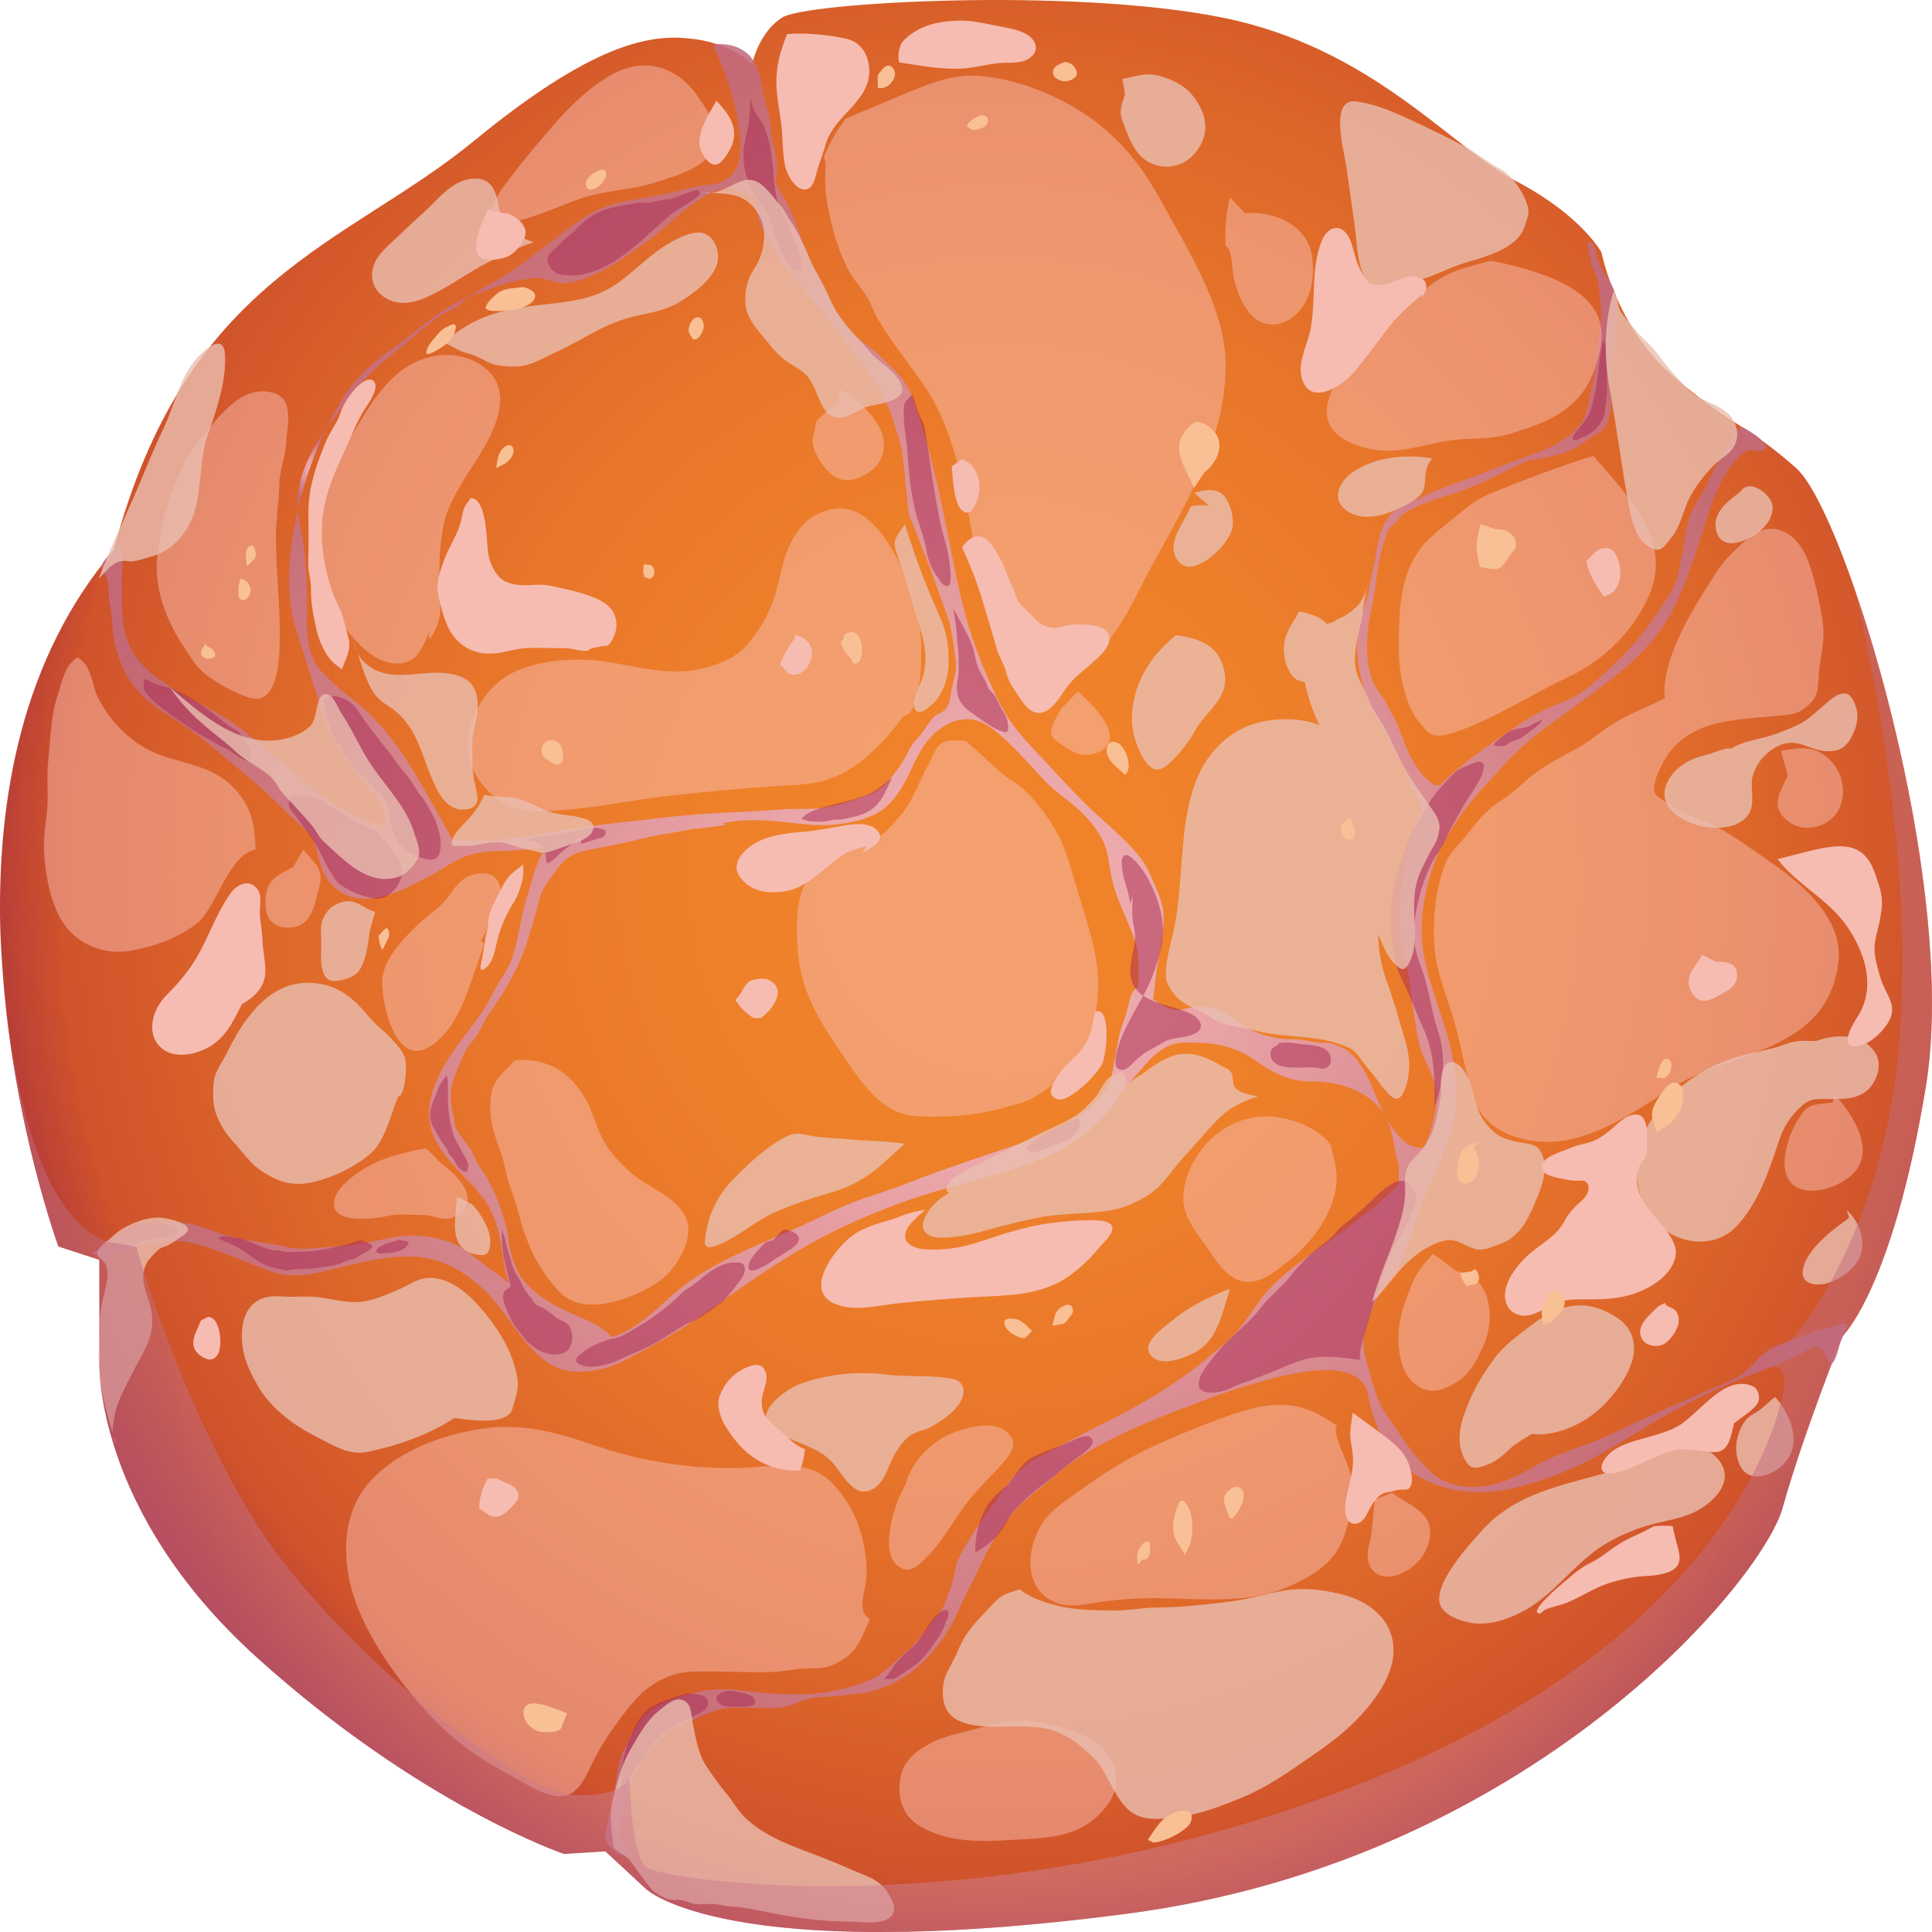 <svg width="200" height="200" viewBox="0 0 200 200" fill="none" xmlns="http://www.w3.org/2000/svg">
<path d="M199.376 112.414C195.937 133.412 190.734 138.326 190.734 138.326C190.734 138.326 186.666 148.436 184.541 156.07C182.43 163.717 158.309 192.639 116.724 198.098C75.126 203.558 66.86 195.536 66.86 195.536L62.664 191.646L58.386 191.919C58.386 191.919 43.591 186.906 26.645 171.625C9.685 156.343 10.299 141.062 10.299 141.062L10.284 130.418L6.048 129.035C6.048 129.035 1.406 116.429 0.278 100.622C0.246 100.198 0.213 99.787 0.188 99.409C0.188 99.251 0.173 99.105 0.16 98.947C0.118 98.212 0.09 97.579 0.063 97.074C0.048 96.655 0.035 96.252 0.02 95.836C-0.261 82.714 2.243 68.139 11.765 56.978C19.219 28.633 35.843 25.435 49.084 14.574C62.313 3.701 68.088 3.527 72.003 4.061C75.918 4.607 77.863 6.611 77.863 6.611C77.863 6.611 78.534 3.326 81.023 1.787C83.512 0.245 110.751 -1.309 126.383 1.787C142.015 4.883 150.098 15.166 156.893 18.725C163.703 22.267 165.786 26.127 165.786 26.127C165.786 26.127 167.227 33.718 173.057 38.815C178.886 43.914 180.831 43.914 185.949 48.465C187.516 49.862 189.711 54.415 191.892 60.679C191.892 60.679 191.892 60.694 191.907 60.737C196.857 74.939 201.764 97.855 199.373 112.416L199.376 112.414Z" fill="url(#paint0_radial_24_682)"/>
<g style="mix-blend-mode:multiply" opacity="0.87">
<path d="M190.651 137.016C190.308 137.05 189.691 137.376 189.335 137.44C188.584 137.575 187.967 137.752 187.263 138.053C186.08 138.561 184.842 138.915 183.656 139.418C182.137 140.059 181.383 141.708 179.977 142.494C179.177 142.941 178.353 143.313 177.5 143.653C176.117 144.204 174.796 144.868 173.42 145.429C170.994 146.417 168.645 147.601 166.267 148.704C164.079 149.72 161.685 150.297 159.565 151.425C158.264 152.117 156.883 152.959 155.47 153.426C152.961 154.256 149.968 154.189 147.978 152.26C146.83 151.147 145.755 149.779 144.898 148.436C144.264 147.443 143.441 146.473 142.915 145.417C142.504 144.59 142.211 143.586 141.95 142.701C141.71 141.887 141.499 141.07 141.284 140.248C140.903 138.801 141.263 137.639 141.767 136.261C142.053 135.48 142.329 134.673 142.777 133.971C143.444 132.928 144.271 132.101 144.833 130.967C146.023 128.555 146.662 125.842 147.7 123.351C148.755 120.816 150.194 118.141 150.61 115.39C150.993 112.855 150.647 110.425 150.041 107.967C149.289 104.917 147.938 101.982 147.409 98.886C146.863 95.69 147.321 92.66 148.392 89.626C149.509 86.461 151.422 83.895 153.635 81.45C155.139 79.786 156.617 78.071 158.337 76.636C159.57 75.608 160.926 74.681 162.217 73.724C165.726 71.123 169.833 68.436 172.28 64.663C174.25 61.626 175.225 58.236 176.325 54.806C177.002 52.695 177.688 50.359 178.987 48.56C179.415 47.968 180.112 46.975 180.834 46.681C181.293 46.495 181.826 46.753 182.295 46.648C182.937 46.505 182.927 46.347 182.616 45.887C182.195 45.27 181.425 44.826 180.829 44.456C180.257 44.101 180.17 44.106 179.759 44.716C178.628 46.39 177.636 48.136 176.791 49.979C176.192 51.286 175.159 52.557 174.776 53.938C174.48 55.01 174.377 56.189 174.139 57.279C173.921 58.287 173.796 59.344 173.448 60.316C173.099 61.294 172.485 62.1 171.899 62.938C171.167 63.979 170.48 65.048 169.673 66.026C168.533 67.407 167.254 68.614 165.949 69.827C164.793 70.896 163.507 71.996 162.039 72.57C160.334 73.237 158.836 73.905 157.307 74.954C154.825 76.659 152.347 78.298 150.083 80.322C149.73 80.636 149.404 80.963 149.096 81.297C148.943 81.305 148.79 81.31 148.637 81.274C148.239 81.177 147.788 80.782 147.507 80.483C146.67 79.587 146.081 78.54 145.594 77.4C145.051 76.131 144.73 74.896 143.998 73.722C143.707 73.257 143.544 72.724 143.226 72.29C142.812 71.726 142.429 71.258 142.146 70.585C141.118 68.139 141.517 64.936 142.086 62.419C142.451 60.801 142.494 59.17 142.88 57.547C143.028 56.924 143.216 56.322 143.409 55.714C143.632 55.015 143.712 54.737 144.261 54.295C144.682 53.956 144.92 53.481 145.351 53.185C145.807 52.873 146.334 52.6 146.84 52.368C148.339 51.684 149.915 51.288 151.467 50.745C153.294 50.104 154.996 49.178 156.74 48.335C157.201 48.113 157.633 47.868 158.111 47.723C158.708 47.541 159.299 47.529 159.901 47.396C161.302 47.084 162.798 46.722 163.931 45.819C164.903 45.043 165.996 44.872 166.47 43.575C166.894 42.414 166.788 41.107 166.788 39.884C166.788 38.189 166.929 36.576 167.046 34.899C167.137 33.626 167.648 32.084 167.332 30.79C167.132 29.965 166.706 29.154 166.187 28.416C165.891 27.995 165.708 27.592 165.495 27.117C165.314 26.714 165.317 26.443 165.207 26.027C165.149 25.81 164.976 25.162 164.778 25.08C163.866 24.71 164.911 26.918 164.67 27.262C165.014 27.995 165.38 28.674 165.475 29.44C165.563 30.131 165.653 30.866 165.718 31.568C165.911 33.636 165.39 35.667 165.199 37.687C165.071 39.05 164.663 40.359 164.435 41.704C164.287 42.574 164.056 43.353 163.51 44.052C162.63 45.18 161.021 46.112 159.74 46.612C157.838 47.352 155.715 48.1 153.74 48.886C152.003 49.578 150.229 50.168 148.494 50.865C147.905 51.102 147.356 51.411 146.777 51.661C146.209 51.906 145.607 52.031 145.058 52.345C142.534 53.797 142.662 56.899 142.048 59.469C141.888 60.143 141.777 60.827 141.632 61.503C141.454 62.333 141.081 63.075 140.88 63.895C140.461 65.6 140.376 67.537 140.705 69.26C141.033 70.98 141.637 73.03 142.614 74.48C143.364 75.59 143.903 76.777 144.519 77.948C144.99 78.842 145.482 79.648 145.83 80.608C145.94 80.914 145.975 81.29 146.126 81.578C146.231 81.777 146.437 81.915 146.532 82.099C146.767 82.563 146.825 83.071 147.111 83.548C147.151 83.615 147.206 83.707 147.264 83.799C146.447 85.251 145.91 86.859 145.655 88.658C145.411 90.376 144.95 92.096 144.84 93.837C144.717 95.767 145.116 97.985 145.602 99.853C146.008 101.418 146.026 103.097 146.324 104.698C146.544 105.874 146.675 107.097 146.973 108.253C147.244 109.305 147.863 110.354 148.251 111.372C148.958 113.23 148.717 114.599 148.261 116.5C148.063 117.322 147.767 118.095 147.409 118.833C146.587 118.759 146.118 118.777 145.366 118.146C143.822 116.85 142.837 114.474 142.076 112.595C141.509 111.199 140.404 109.113 138.975 108.475C138.301 108.174 137.792 107.927 137.05 107.942C135.912 107.967 134.985 107.554 133.845 107.577C131.907 107.618 129.591 106.962 128.125 105.757C126.709 104.593 124.952 103.899 123.082 104.333C122.188 104.542 121.929 104.716 121.08 104.399C120.393 104.144 119.872 103.822 119.365 103.406C119.521 102.49 119.581 101.576 119.704 100.644C119.947 98.799 120.453 96.923 120.466 95.052C120.476 93.51 119.764 92.155 119.192 90.779C118.598 89.353 117.811 88.383 116.741 87.3C115.217 85.756 113.541 84.401 112.014 82.864C110.36 81.195 108.791 79.439 107.174 77.734C105.59 76.065 104.187 74.367 103.207 72.241C102.337 70.355 101.493 68.474 100.816 66.503C98.941 61.044 98.282 55.263 96.918 49.675C96.45 47.753 95.989 45.867 95.362 43.988C94.891 42.572 94.515 40.892 93.693 39.639C93.008 38.595 91.853 37.615 90.978 36.737C89.828 35.588 88.367 34.935 87.434 33.549C86.439 32.071 85.54 30.616 84.873 28.957C84.534 28.112 84.006 27.38 83.627 26.558C83.048 25.305 82.752 23.937 82.219 22.66C81.662 21.328 80.903 20.108 80.259 18.827C80.361 18.199 80.502 17.576 80.452 16.953C80.354 15.726 79.805 14.607 79.808 13.324C79.808 12.195 79.442 11.31 79.141 10.238C78.775 8.926 78.737 7.422 78 6.279C77.467 5.452 76.284 4.367 73.802 4.599C74.938 7.075 75.807 9.449 76.309 12.091C76.619 13.727 76.883 15.519 76.361 17.053C76.003 18.104 75.529 18.444 74.517 18.89C73.998 19.118 73.687 19.107 73.121 19.146C72.103 19.215 71.08 19.541 70.09 19.791C68.115 20.289 66.11 20.519 64.118 20.973C61.664 21.532 60.047 22.727 58.057 24.238C55.892 25.881 53.857 27.597 51.503 28.962C49.989 29.84 48.465 30.685 46.929 31.52C45.044 32.543 43.48 33.986 41.756 35.259C40.237 36.382 38.688 37.452 37.35 38.807C36.089 40.086 35.252 41.553 34.405 43.139C34.189 43.539 33.991 43.945 33.793 44.351C34.051 43.983 34.317 43.621 34.593 43.264C35.748 41.758 36.813 40.188 38.154 38.845C39.29 37.709 40.586 36.745 41.801 35.711C42.997 34.693 44.24 33.631 45.508 32.707C46.047 32.314 46.696 32.155 47.25 31.801C47.696 31.515 48.032 31.035 48.473 30.762C49.122 30.358 49.889 30.292 50.578 29.988C52.11 29.317 53.408 29.059 55.042 28.784C56.381 28.556 57.589 29.557 58.927 29.294C61.88 28.712 64.88 26.571 67.271 24.812C69.504 23.166 72.143 20.024 75.018 19.544C75.948 19.388 76.642 19.763 77.424 20.154C77.685 20.284 77.988 20.386 78.289 20.496C78.276 20.858 78.266 21.223 78.296 21.581C78.366 22.477 78.687 23.196 79.098 23.962C79.84 25.348 80.454 26.596 81.489 27.796C82.226 28.651 82.845 29.6 83.557 30.476C84.184 31.247 84.888 31.849 85.477 32.653C86.284 33.761 87.166 34.802 87.903 35.966C88.429 36.801 89.149 37.408 89.705 38.24C90.139 38.891 90.635 39.44 90.971 40.15C91.342 40.933 91.753 41.663 92.096 42.477C92.392 43.179 92.55 43.922 92.818 44.655C93.6 46.786 93.585 49.024 93.878 51.255C93.984 52.046 93.918 52.758 94.186 53.522C94.347 53.976 94.57 54.413 94.738 54.867C95.43 56.722 96.229 58.532 96.856 60.413C97.277 61.677 97.786 62.904 98.194 64.173C98.62 65.495 98.695 66.889 98.924 68.252C99.109 69.367 98.71 70.329 98.507 71.404C98.377 72.091 98.352 72.821 97.926 73.367C97.59 73.798 97.056 73.847 96.655 74.242C96.222 74.668 95.863 75.314 95.492 75.807C95.061 76.379 94.56 76.815 94.207 77.451C93.843 78.102 93.547 78.793 93.094 79.388C92.317 80.409 91.515 81.611 90.337 82.109C88.818 82.749 87.121 83.301 85.504 83.594C84.434 83.788 83.412 83.719 82.329 83.732C80.717 83.753 79.118 83.954 77.509 84.016C73.998 84.148 70.514 84.383 67.028 84.827C64.599 85.138 62.163 85.315 59.747 85.713C56.774 86.2 53.834 86.79 50.822 86.979C49.471 87.063 48.145 87.025 46.824 86.93C46.726 86.706 46.621 86.517 46.571 86.422C45.962 85.294 45.31 84.174 44.681 83.058C42.541 79.255 40.265 75.33 36.811 72.644C35.59 71.695 34.224 70.552 33.184 69.398C32.096 68.191 31.753 66.309 31.771 64.729C31.808 61.21 31.781 57.692 31.029 54.257C30.924 53.779 30.868 53.31 30.836 52.848C30.58 53.981 30.367 55.132 30.199 56.301C29.763 59.303 29.773 62.496 30.71 65.385C31.543 67.953 32.332 70.541 33.192 73.096C33.628 74.39 33.908 75.552 34.6 76.723C35.122 77.609 35.66 78.39 36.282 79.202C37.239 80.455 38.295 81.57 39.212 82.859C39.766 83.638 39.911 83.832 39.901 84.835C39.901 85.041 39.879 85.31 39.861 85.59C39.653 85.524 39.443 85.481 39.235 85.409C37.417 84.794 35.666 84.077 34.087 82.941C32.776 81.999 31.548 80.886 30.292 79.86C27.573 77.639 25.221 75.302 22.124 73.617C21.342 73.191 20.555 72.808 19.758 72.417C18.62 71.861 17.687 71.177 16.647 70.439C14.712 69.066 13.296 67.509 12.853 65.069C12.552 63.405 12.612 61.751 12.612 60.066C12.612 59.214 12.775 58.114 12.617 57.261C12.512 56.689 12.331 56.362 12.351 55.717C12.542 56.789 10.371 57.779 10.532 58.815C10.569 59.053 11.023 59.635 11.101 59.969C11.254 60.638 11.251 61.23 11.279 61.906C11.306 62.555 11.537 63.157 11.559 63.805C11.604 65.005 11.742 66.034 12.051 67.208C12.74 69.844 14.111 71.828 16.321 73.318C18.156 74.554 20.121 75.723 21.805 77.17C23.505 78.63 25.257 80.016 26.936 81.501C28.578 82.954 30.071 84.536 31.706 85.963C33.034 87.124 32.798 89.404 33.768 90.859C34.919 92.581 36.648 93.243 38.615 92.985C40.899 92.683 42.901 91.502 44.922 90.44C45.999 89.873 46.959 89.118 48.102 88.679C49.736 88.053 51.4 88.143 53.11 88.043C54.283 87.974 55.453 87.854 56.619 87.722C56.453 87.905 56.293 88.11 56.145 88.36C55.255 89.853 55.037 91.372 54.521 92.997C53.879 95.014 53.684 97.199 53.007 99.197C52.664 100.211 52.002 101.101 51.468 102.007C50.902 102.972 50.453 104.016 49.809 104.93C47.551 108.136 44.032 111.745 44.468 116.015C44.831 119.573 48.749 121.868 50.481 124.711C51.939 127.108 51.867 129.793 52.523 132.397C52.556 132.529 52.593 132.662 52.629 132.797C51.816 132.159 50.992 131.539 50.157 130.934C49.152 130.204 48.197 129.28 47.049 128.782C45.816 128.249 44.415 127.958 43.087 127.917C40.553 127.835 38.209 128.775 35.696 128.971C34.38 129.076 33.044 129.183 31.728 129.265C30.329 129.352 28.991 128.9 27.615 128.698C26.314 128.507 24.998 128.259 23.72 127.955C22.176 127.588 20.77 126.799 19.186 126.613C16.845 126.337 14.422 126.559 12.389 127.866C11.818 128.234 11.341 128.713 10.75 129.045C10.301 129.298 9.865 129.461 9.524 129.872C10.096 129.719 10.439 130.227 10.762 130.398C13.128 129.242 15.582 128.366 18.251 128.463C19.828 128.519 21.472 129.076 22.951 129.643C24.552 130.255 26.154 130.87 27.745 131.511C30.593 132.657 33.405 131.603 36.257 130.947C38.44 130.444 40.485 130.005 42.741 130.084C45.403 130.179 47.661 131.342 49.671 133.104C51.478 134.686 52.601 136.606 54.067 138.471C55.057 139.732 56.21 140.963 57.691 141.588C59.654 142.415 62.564 141.892 64.366 140.973C67.514 139.372 70.556 137.675 73.446 135.62C76.95 133.129 80.517 130.605 84.274 128.53C87.036 127.003 89.941 125.771 92.878 124.653C96.392 123.315 100.071 122.511 103.651 121.403C106.36 120.566 109.26 119.64 111.598 117.947C111.856 117.761 112.092 117.557 112.338 117.358C112.33 117.371 112.325 117.378 112.32 117.391C112.343 117.368 112.363 117.342 112.385 117.319C113.851 116.122 115.085 114.711 116.065 113.128C116.784 112.268 117.503 111.406 118.258 110.55C119.007 109.698 119.621 109.029 120.624 108.455C121.684 107.847 122.443 107.932 123.626 107.932C125.869 107.932 128.03 108.401 129.915 109.749C131.642 110.984 133.454 111.982 135.644 111.942C139.09 111.875 143.118 113.361 144.025 117.105C144.206 117.845 144.341 118.552 144.457 119.282C144.534 119.76 144.715 120.191 144.79 120.666C144.865 121.128 144.73 121.595 144.8 122.049C144.82 122.172 144.845 122.32 144.875 122.473C142.797 124.729 140.168 126.585 137.86 128.303C135.369 130.156 132.689 131.753 130.722 134.232C129.824 135.363 129.085 136.634 128.14 137.726C127.27 138.732 126.158 139.62 125.145 140.462C121.736 143.303 118.055 145.488 114.105 147.412C112.383 148.252 110.716 149.207 109.004 150.07C107.475 150.838 106.204 151.486 105.044 152.785C104.119 153.822 103.352 154.963 102.558 156.106C101.392 157.778 100.167 159.452 99.267 161.3C98.791 162.28 98.853 163.24 98.472 164.205C98.239 164.794 98.036 165.399 97.803 165.989C97.457 166.857 96.966 167.334 96.397 168.051C95.608 169.049 94.911 170.126 93.903 170.918C92.858 171.74 91.923 172.896 90.768 173.539C89.647 174.162 88.547 174.499 87.324 174.815C83.67 175.762 79.95 175.407 76.249 174.948C73.945 174.662 71.679 175.145 69.524 175.972C67.574 176.719 66.544 177.432 65.536 179.369C65.08 180.247 64.551 181.081 64.251 182.034C63.952 182.978 63.844 183.976 63.674 184.948C63.449 186.242 63.203 187.542 62.88 188.815C62.697 189.535 62.551 190.145 62.874 190.773C63.09 191.192 64.005 192.095 64.489 192.075C64.872 191.592 64.852 190.753 64.012 190.439C64.554 186.184 65.802 181.515 69.537 179.165C70.068 178.83 70.446 178.664 71.03 178.442C71.589 178.23 72.033 177.83 72.592 177.636C73.559 177.301 74.479 176.816 75.539 176.791C76.381 176.77 77.231 176.793 78.073 176.793C78.848 176.793 79.637 176.842 80.412 176.814C81.625 176.77 82.602 176.127 83.752 175.849C84.682 175.624 85.69 175.681 86.642 175.568C88.081 175.397 89.437 175.349 90.831 174.907C94.139 173.858 96.665 171.39 98.41 168.347C99.124 167.099 99.618 165.729 100.305 164.458C101.054 163.069 101.648 161.594 102.412 160.213C103.234 158.725 104.224 157.285 105.375 156.045C106.077 155.287 106.854 154.697 107.653 154.067C108.806 153.158 109.944 152.081 111.155 151.254C114.623 148.888 118.654 147.241 122.533 145.756C124.879 144.858 127.243 143.959 129.657 143.272C131.987 142.609 134.476 141.899 136.907 141.835C138.534 141.792 140.745 142.027 141.454 143.816C141.717 144.485 141.755 145.256 141.96 145.945C142.276 147.002 142.732 148.209 143.271 149.158C146.186 154.268 152.196 155.289 157.392 153.885C159.602 153.288 161.76 152.497 163.831 151.496C166.179 150.361 168.345 148.908 170.593 147.584C174.267 145.419 177.989 143.489 181.997 142.05C183.456 141.527 184.769 140.843 186.19 140.268C186.671 140.074 187.25 139.546 187.749 139.451C188.651 139.28 189.24 140.488 189.391 141.284C190.017 141.202 190.308 139.633 190.458 139.13C190.579 138.727 190.764 138.413 190.922 138.05C191.193 137.435 191.441 136.922 190.674 136.994L190.651 137.016ZM104.197 118.861C100.723 120.033 97.259 121.166 93.848 122.519C92.329 123.121 90.783 123.596 89.242 124.122C87.497 124.719 85.87 125.515 84.209 126.317C80.87 127.93 77.376 129.17 74.116 130.944C72.534 131.804 71.163 132.703 69.795 133.897C68.248 135.245 66.672 136.797 64.867 137.782C64.353 138.063 63.832 138.252 63.311 138.395C63.01 138.007 62.456 137.621 62.155 137.42C61.027 136.664 59.556 136.205 58.34 135.59C56.433 134.625 54.278 133.303 53.395 131.161C52.984 130.163 52.691 129.091 52.601 128.04C52.513 127.029 52.107 126.036 51.806 125.048C51.501 124.043 51.05 123.154 50.568 122.218C50.278 121.653 49.952 121.225 49.588 120.686C49.165 120.058 48.997 119.31 48.548 118.713C48.21 118.261 47.884 117.868 47.571 117.406C47.034 116.62 47.117 116.6 46.962 115.668C46.759 114.448 46.501 113.746 46.771 112.449C47.017 111.265 47.523 110.303 47.997 109.185C48.295 108.48 48.613 108.151 49.072 107.6C49.751 106.781 50.042 105.742 50.661 104.882C52.338 102.546 53.772 100.07 54.634 97.296C55.062 95.917 55.486 94.567 55.822 93.163C56.122 91.905 56.824 91.114 57.559 90.121C58.371 89.023 59.02 88.454 60.376 88.12C61.724 87.788 63.022 87.617 64.358 87.298C65.682 86.981 67 86.698 68.333 86.404C69.431 86.259 70.519 86.05 71.607 85.828C72.812 85.726 74.015 85.588 75.213 85.389C75.061 85.32 74.928 85.276 74.787 85.223C75.166 85.159 75.544 85.088 75.925 85.036C78.412 84.705 80.853 85.057 83.334 85.332C85.404 85.562 87.978 85.343 89.933 84.582C91.272 84.061 92.089 83.321 92.931 82.157C94.42 80.097 94.861 77.55 96.841 75.832C97.683 75.102 98.59 74.605 99.693 74.48C101.372 74.288 102.538 75.215 103.748 76.284C105.41 77.757 106.788 79.419 108.335 80.999C109.26 81.943 110.365 82.686 111.36 83.533C112.483 84.488 113.721 85.937 114.3 87.313C114.796 88.492 114.826 89.838 115.122 91.073C115.471 92.533 116.092 93.896 116.659 95.274C117.077 96.293 117.588 97.347 117.759 98.452C117.937 99.621 117.892 100.971 117.811 102.199C117.646 102.224 117.468 102.37 117.26 102.72C116.869 103.365 116.791 104.312 116.553 105.042C116.35 105.665 116.075 106.298 115.927 106.939C115.581 108.437 115.38 109.989 115.054 111.497C115.012 111.694 114.957 111.893 114.909 112.095C114.809 112.271 114.714 112.455 114.606 112.618C112.099 116.324 108.149 117.536 104.212 118.864L104.197 118.861Z" fill="url(#paint1_radial_24_682)"/>
<path d="M30.818 52.858C31.485 49.913 32.46 47.082 33.788 44.364C31.971 46.934 30.605 49.729 30.818 52.858Z" fill="url(#paint2_radial_24_682)"/>
</g>
<g style="mix-blend-mode:multiply" opacity="0.5">
<path d="M140.827 140.789C139.198 140.557 137.374 140.296 135.729 140.572C134.491 140.779 133.208 141.394 132.058 141.869C130.865 142.361 129.626 142.831 128.411 143.26C127.802 143.474 127.13 143.86 126.506 144.023C125.849 144.197 124.308 144.35 124.12 143.523C123.957 142.8 124.523 141.945 124.912 141.414C125.641 140.424 126.421 139.462 127.303 138.612C128.426 137.53 129.601 136.613 130.534 135.352C131.426 134.143 132.697 133.27 133.604 132.07C134.694 130.628 135.985 129.525 137.396 128.443C138.073 127.922 138.542 127.192 139.218 126.674C140.025 126.056 140.735 125.431 141.492 124.75C142.72 123.644 145.236 120.645 146.469 123.313C146.76 123.943 146.685 124.326 146.412 124.944C146.048 125.76 145.737 126.659 145.274 127.419C144.429 128.808 143.562 130.347 143.141 131.93C142.755 133.382 142.191 134.773 141.827 136.22C141.674 136.833 140.486 140.11 140.827 140.792V140.789Z" fill="#A72752"/>
<path d="M148.509 114.591C148.509 111.753 148.557 109.055 147.326 106.421C146.702 105.088 146.191 103.7 145.579 102.365C145.116 101.352 144.512 100.177 144.329 99.057C143.855 96.178 143.737 93.1 144.695 90.305C145.081 89.177 145.334 88.051 145.792 86.953C146.279 85.792 146.948 84.786 147.574 83.699C148.336 82.377 149.199 81.371 150.256 80.304C150.715 79.84 151.141 79.523 151.753 79.306C152.068 79.194 152.85 78.814 153.169 78.849C154.507 79 152.464 81.915 152.159 82.367C151.444 83.421 150.88 84.569 150.231 85.662C149.863 86.285 149.665 86.976 149.311 87.597C148.961 88.212 148.529 88.689 148.209 89.34C147.116 91.566 146.381 94.34 146.376 96.852C146.374 98.34 146.933 99.57 147.389 100.93C147.828 102.242 148.051 103.695 148.374 105.04C148.667 106.26 149.214 107.541 149.314 108.789C149.392 109.739 149.6 111.602 148.507 114.588L148.509 114.591Z" fill="#A72752"/>
<path d="M158.049 75.294C156.976 75.46 156.427 75.457 155.678 76.136C155.422 76.366 154.685 76.843 154.627 77.15C154.958 77.246 155.464 77.297 155.795 77.19C156.016 77.121 156.134 76.935 156.339 76.83C156.698 76.649 157.119 76.614 157.467 76.399C157.946 76.108 158.392 75.674 158.863 75.355C159.212 75.118 159.492 74.891 159.638 74.475L158.049 75.294Z" fill="#A72752"/>
<path d="M117.248 92.76C117.245 93.582 117.14 94.493 117.27 95.302C117.388 96.032 117.563 96.624 117.481 97.382C117.395 98.146 117.182 98.888 117.08 99.649C117.037 99.96 117.009 100.274 117.017 100.591C117.029 101.089 117.117 101.589 117.35 102.03C117.806 102.898 118.706 103.355 119.566 103.692C120.719 104.144 121.964 104.346 123.095 104.853C124.418 105.448 124.924 106.638 123.288 107.166C122.31 107.48 121.32 107.362 120.426 107.906C119.421 108.516 118.443 108.904 117.568 109.764C117.202 110.124 116.651 110.813 116.08 110.752C115.323 110.67 115.433 109.759 115.541 109.208C115.836 107.679 116.641 106.188 117.363 104.836C117.907 103.817 118.521 102.837 118.994 101.78C119.288 101.127 119.531 100.451 119.746 99.764C119.882 99.333 120.01 98.896 120.122 98.457C120.654 96.405 120.353 94.493 119.576 92.546C119.205 91.614 118.744 90.705 118.157 89.896C117.821 89.432 116.593 87.9 116.205 88.791C116.087 89.064 116.142 89.689 116.172 89.996C116.298 91.224 116.902 92.329 116.987 93.582L117.253 92.763L117.248 92.76Z" fill="#A72752"/>
<path d="M64.391 186.227C64.591 185.459 64.747 184.716 65.15 184.047C65.579 183.335 66 182.677 66.481 181.99C67.178 180.997 67.887 179.999 68.86 179.262C69.815 178.537 70.965 177.996 72.048 177.526C72.436 177.358 73.106 177.028 73.248 176.574C73.389 176.127 73.131 175.701 72.73 175.525C72.459 175.405 72.1 175.407 71.807 175.344C71.542 175.287 71.278 175.288 71.013 175.341C70.429 175.456 69.82 175.686 69.261 175.89C68.988 175.989 68.739 176.089 68.456 176.163C68.148 176.245 68.048 176.405 67.802 176.548C67.514 176.717 67.281 176.732 67.035 176.977C66.857 177.156 66.699 177.373 66.509 177.557C66.013 178.039 65.707 178.8 65.449 179.435C65.21 180.027 64.895 180.576 64.754 181.201C64.581 181.957 64.383 182.585 64.391 183.361C64.393 183.869 64.223 184.514 64.391 186.227Z" fill="#A72752"/>
<path d="M75.123 175.037C74.752 175.231 73.99 175.418 74.191 176C74.238 176.137 74.374 176.275 74.489 176.37C75.066 176.829 75.918 176.673 76.592 176.676C76.965 176.676 78.329 176.755 78.178 176.058C78.016 175.31 76.416 175.147 75.787 175.04H75.126L75.123 175.037Z" fill="#A72752"/>
<path d="M91.547 173.81C92.013 173.815 92.48 173.881 92.891 173.621C93.367 173.317 93.831 172.975 94.304 172.664C94.994 172.212 95.61 171.62 96.106 170.954C96.547 170.364 97.001 169.772 97.375 169.134C97.553 168.83 97.69 168.552 97.801 168.22C97.918 167.865 98.141 167.559 98.174 167.184C98.189 167.028 98.209 166.806 98.096 166.719C97.969 166.62 97.613 166.734 97.5 166.793C96.693 167.209 96.039 168.393 95.547 169.139C95.307 169.504 95.071 169.917 94.766 170.231C94.42 170.586 94.004 170.857 93.655 171.216C93.329 171.553 92.984 171.898 92.678 172.248C92.424 172.536 92.277 173.008 91.542 173.81H91.547Z" fill="#A72752"/>
<path d="M100.954 160.711C100.939 159.044 101.322 157.347 102.179 155.894C102.525 155.307 102.991 154.894 103.475 154.427C103.771 154.141 104.132 153.942 104.4 153.623C105.242 152.607 105.814 151.315 107.069 150.754C107.966 150.353 108.839 149.991 109.764 149.659C110.493 149.398 111.192 149.01 111.927 148.778C112.318 148.656 112.826 148.569 113.049 148.975C113.277 149.391 112.861 149.819 112.561 150.095C111.904 150.7 111.152 151.137 110.465 151.698C109.708 152.318 108.967 152.959 108.18 153.536C106.989 154.411 105.891 155.343 104.916 156.476C104.4 157.076 104.097 157.867 103.613 158.493C102.999 159.286 102.36 159.953 100.954 160.708V160.711Z" fill="#A72752"/>
<path d="M63.2 138.607C62.168 138.936 61.06 139.344 60.233 140.085C59.877 140.401 59.295 140.756 59.885 141.172C60.366 141.511 61.233 141.532 61.777 141.445C62.406 141.343 63.145 141.21 63.722 140.934C65.328 140.159 66.98 139.62 68.496 138.645C69.243 138.168 69.99 137.703 70.745 137.239C71.281 136.909 71.875 136.756 72.409 136.427C72.897 136.126 73.371 135.832 73.822 135.472C74.329 135.066 74.835 134.775 75.263 134.273C75.604 133.869 75.938 133.464 76.254 133.037C76.572 132.608 77.113 131.991 77.116 131.411C77.118 130.692 76.587 130.699 76.05 130.694C74.965 130.687 74.003 131.268 73.126 131.914C72.544 132.343 72.048 132.851 71.426 133.226C71.043 133.458 70.827 133.622 70.511 133.933C69.915 134.523 69.236 135.128 68.567 135.631C67.835 136.182 67.143 136.718 66.351 137.162C65.241 137.785 64.246 138.571 63.193 138.604L63.2 138.607Z" fill="#A72752"/>
<path d="M80.023 128.371C79.559 128.514 79.301 128.514 79.033 128.798C78.828 129.015 78.627 129.25 78.432 129.477C78.101 129.857 77.662 130.352 77.529 130.863C77.457 131.146 77.416 131.447 77.697 131.516C78.086 131.611 78.66 131.261 78.996 131.11C79.554 130.86 80.053 130.424 80.587 130.112C81.073 129.829 81.537 129.5 82.011 129.198C82.259 129.04 82.647 128.673 82.695 128.354C82.805 127.593 81.595 127.31 81.081 127.282L80.021 128.374L80.023 128.371Z" fill="#A72752"/>
<path d="M111.683 115.683C110.473 116.278 109.265 116.778 108.074 117.452C107.856 117.575 105.861 118.619 106.37 119.134C106.653 119.42 107.415 119.193 107.711 119.104C108.272 118.933 108.811 118.677 109.365 118.481C110.691 118.011 112.235 117.212 111.683 115.683Z" fill="#A72752"/>
<path d="M46.245 111.316C45.846 111.819 45.541 112.207 45.32 112.804C45.132 113.312 44.909 113.807 44.731 114.318C44.433 115.178 44.448 116.033 44.916 116.812C45.124 117.159 45.32 117.501 45.516 117.853C45.746 118.266 46.047 118.619 46.288 119.017C46.375 119.16 46.408 119.316 46.495 119.464C46.593 119.629 46.766 119.755 46.879 119.91C47.115 120.237 47.273 120.696 47.563 120.982C47.681 121.097 48.137 121.373 48.292 121.278C48.41 121.207 48.473 120.862 48.475 120.712C48.483 120.28 48.165 119.818 47.964 119.474C47.739 119.081 47.533 118.672 47.313 118.277C46.791 117.33 46.621 116.327 46.473 115.26C46.365 114.486 46.37 113.738 46.375 112.957C46.378 112.365 46.4 111.714 46.24 111.319L46.245 111.316Z" fill="#A72752"/>
<path d="M51.939 127.282C51.937 128.114 51.994 128.895 52.085 129.714C52.147 130.288 52.32 130.817 52.441 131.373C52.533 131.81 52.636 132.244 52.734 132.675C52.759 132.79 52.887 133.05 52.852 133.155C52.827 133.226 52.603 133.377 52.536 133.423C52.293 133.591 52.18 133.629 52.102 133.969C52.022 134.316 52.09 134.589 52.203 134.916C52.606 136.067 53.08 137.162 53.922 138.058C54.165 138.316 54.335 138.635 54.584 138.89C54.804 139.12 55.085 139.298 55.333 139.495C55.774 139.842 56.205 139.988 56.734 140.143C57.28 140.307 57.96 140.235 58.486 139.98C59.035 139.714 59.203 139.117 59.23 138.535C59.253 138.048 59.143 137.491 58.804 137.131C58.416 136.718 57.847 136.649 57.441 136.292C57.047 135.945 56.544 135.58 56.08 135.324C55.899 135.225 55.674 135.202 55.511 135.072C55.305 134.908 55.172 134.579 54.987 134.375C54.616 133.972 54.28 133.507 54.06 133.007C53.842 132.512 53.501 132.07 53.273 131.577C53.025 131.041 52.869 130.411 52.701 129.839C52.614 129.54 52.521 129.244 52.433 128.948C52.373 128.744 52.358 128.382 51.939 127.279V127.282Z" fill="#A72752"/>
<path d="M37.633 128.509C37.914 128.619 38.651 128.724 38.493 129.117C38.385 129.385 37.989 129.548 37.766 129.668C37.42 129.854 37.104 130.112 36.738 130.255C36.375 130.398 36.001 130.457 35.645 130.623C35.302 130.781 34.949 130.896 34.588 131C34.272 131.092 33.976 131.067 33.658 131.131C32.816 131.299 32.009 131.378 31.142 131.373C30.718 131.373 30.364 131.388 29.953 131.483C29.593 131.565 29.232 131.427 28.876 131.358C28.264 131.24 27.455 131.034 26.931 130.694C26.204 130.222 25.505 129.709 24.793 129.221C24.427 128.969 23.978 128.849 23.587 128.642C23.279 128.479 22.805 128.4 22.57 128.126C22.79 128.093 22.883 127.976 23.121 127.961C23.482 127.938 23.785 127.986 24.119 128.068C24.419 128.142 24.698 128.137 24.996 128.218C25.314 128.305 25.545 128.412 25.846 128.545C26.72 128.936 27.482 129.293 28.427 129.451C28.595 129.479 28.761 129.436 28.926 129.456C29.134 129.482 29.312 129.579 29.52 129.607C29.868 129.653 30.262 129.599 30.615 129.599C31.357 129.599 32.039 129.543 32.766 129.466C33.696 129.367 34.57 129.107 35.485 128.918C36.204 128.767 37.473 128.17 37.638 128.509H37.633Z" fill="#A72752"/>
<path d="M42.27 128.509C41.899 128.445 41.528 128.394 41.152 128.356C41.079 128.392 41.004 128.43 40.934 128.471C40.488 128.568 40.019 128.726 39.605 128.92C39.312 129.056 38.6 129.426 39.162 129.727C39.327 129.816 39.711 129.734 39.891 129.737C40.217 129.737 40.465 129.694 40.781 129.635C41.107 129.574 41.347 129.52 41.648 129.364C41.969 129.198 42.037 129.068 42.272 128.782V128.509H42.27Z" fill="#A72752"/>
<path d="M10.477 130.556C11.419 130.105 12.309 129.581 13.251 129.112C14.389 128.545 15.58 128.226 16.84 128.086C17.169 128.047 18.537 127.93 18.432 127.417C18.339 126.957 17.474 126.802 17.131 126.702C16.366 126.48 15.309 126.506 14.534 126.664C13.657 126.845 12.79 127.271 12.023 127.731C11.509 128.037 11.046 128.565 10.735 129.091C10.537 129.428 10.096 130.24 10.477 130.559V130.556Z" fill="#A72752"/>
<path d="M33.395 72.565C33.608 73.364 33.841 74.13 34.056 74.926C34.159 75.299 34.315 75.654 34.45 76.016C34.618 76.466 34.896 76.79 35.119 77.206C35.458 77.844 35.889 78.395 36.307 78.982C36.763 79.623 37.377 80.098 37.899 80.687C38.688 81.581 39.726 82.374 40.154 83.546C40.362 84.115 40.297 84.758 40.44 85.353C40.663 86.285 41.074 87.045 41.733 87.719C42.232 88.23 42.688 88.418 43.328 88.669C43.789 88.85 44.533 89.126 45.024 88.921C45.814 88.592 45.638 86.844 45.48 86.213C45.307 85.516 45.087 84.876 44.736 84.253C44.523 83.873 44.318 83.485 44.094 83.109C43.821 82.65 43.435 82.277 43.157 81.818C42.728 81.106 42.312 80.399 41.736 79.796C41.212 79.25 40.866 78.612 40.4 78.028C39.37 76.731 38.31 75.457 37.397 74.071C36.949 73.39 36.5 72.749 35.748 72.397C35.257 72.167 34.342 71.733 33.39 72.57L33.395 72.565Z" fill="#A72752"/>
<path d="M39.488 86.754C40.405 87.686 41.834 89.138 41.591 90.598C41.438 91.509 40.776 92.324 40.017 92.768C39.357 93.153 38.731 93.046 38.024 92.86C37.064 92.607 36.187 92.191 35.347 91.675C34.833 91.359 34.472 90.675 34.159 90.174C33.623 89.317 33.247 88.373 32.731 87.502C32.244 86.68 31.715 85.971 31.139 85.223C30.886 84.896 30.698 84.549 30.425 84.237C30.254 84.044 30.091 83.85 29.979 83.615C29.765 83.176 29.908 82.823 30.272 82.512C30.585 82.247 31.412 82.338 31.798 82.413C32.528 82.553 33.312 82.79 33.931 83.234C34.472 83.622 34.996 83.977 35.58 84.296C36.207 84.638 36.738 85.105 37.4 85.386C38.242 85.743 39.322 86.017 39.49 86.752L39.488 86.754Z" fill="#A72752"/>
<path d="M14.98 70.245C14.938 70.544 14.77 71.123 14.913 71.437C14.968 71.56 15.176 71.751 15.266 71.874C15.662 72.405 16.176 72.862 16.7 73.247C17.384 73.752 18.043 74.283 18.755 74.753C19.412 75.184 20.071 75.69 20.758 76.055C21.444 76.419 22.106 76.831 22.793 77.193C23.149 77.382 23.53 77.514 23.863 77.747C24.161 77.954 24.412 78.183 24.725 78.362C24.968 78.5 25.537 78.877 25.853 78.717C26.059 78.612 25.996 78.237 25.981 78.002C25.943 77.423 25.602 76.968 25.277 76.522C25.109 76.292 24.966 76.039 24.765 75.838C24.502 75.572 24.176 75.465 23.876 75.263C23.359 74.919 22.838 74.469 22.359 74.069C21.855 73.648 21.322 73.329 20.8 72.941C19.991 72.338 18.993 71.825 18.081 71.404C17.645 71.202 17.171 71.136 16.712 71.001C16.409 70.911 15.863 70.766 14.978 70.248L14.98 70.245Z" fill="#A72752"/>
<path d="M94.462 40.818C93.948 41.367 93.612 41.525 93.562 42.13C93.53 42.503 93.58 42.942 93.575 43.317C93.567 44.131 93.73 44.943 93.846 45.747C93.976 46.651 93.951 47.557 94.066 48.465C94.171 49.31 94.209 50.173 94.37 51.008C94.545 51.924 94.695 52.853 94.989 53.736C95.357 54.841 95.718 55.906 95.916 57.057C96.091 58.086 96.47 58.948 97.081 59.77C97.272 60.028 97.733 60.893 98.184 60.628C98.575 60.398 98.357 59.06 98.335 58.729C98.274 57.797 98.084 56.865 97.818 55.977C97.302 54.259 97.024 52.501 96.715 50.734C96.415 49.012 96.207 47.268 95.921 45.545C95.783 44.718 95.781 44.052 95.352 43.325C95.004 42.738 94.823 41.992 94.465 40.818H94.462Z" fill="#A72752"/>
<path d="M98.703 63.014C98.823 63.931 99.039 64.964 99.061 65.891C99.079 66.646 99.244 67.371 99.237 68.127C99.232 68.604 99.249 69.084 99.239 69.561C99.227 70.128 99.026 70.643 99.049 71.215C99.091 72.382 99.593 73.122 100.515 73.747C101.47 74.395 102.422 75.189 103.485 75.621C103.673 75.697 104.064 75.894 104.26 75.741C104.433 75.605 104.372 75.146 104.342 74.921C104.265 74.362 104.032 73.941 103.738 73.482C103.42 72.984 103.252 72.392 102.904 71.915C102.733 71.682 102.475 71.516 102.332 71.269C102.214 71.064 102.177 70.822 102.069 70.608C101.753 69.985 101.377 69.533 101.167 68.836C100.939 68.078 100.838 67.31 100.545 66.57C100.124 65.505 99.402 64.336 98.703 63.012V63.014Z" fill="#A72752"/>
<path d="M165.996 35.178C165.585 36.696 165.54 38.184 165.289 39.731C165.124 40.755 164.929 41.666 164.583 42.641C164.292 43.458 163.67 44.004 163.162 44.685C163.001 44.9 162.568 45.431 162.986 45.568C163.159 45.627 163.515 45.392 163.688 45.328C164.41 45.053 165.061 44.647 165.54 44.006C165.763 43.708 165.986 43.269 166.094 42.909C166.207 42.536 166.139 42.163 166.214 41.776C166.432 40.637 166.352 39.448 166.352 38.276C166.352 37.105 166.41 36.204 165.999 35.183L165.996 35.178Z" fill="#A72752"/>
<path d="M69.381 22.26C66.579 24.59 64.01 27.653 60.333 28.403C59.734 28.526 58.857 28.513 58.248 28.457C57.636 28.401 57.092 28.01 56.832 27.444C56.416 26.543 56.929 26.213 57.551 25.67C57.932 25.335 58.2 24.93 58.604 24.616C58.965 24.335 59.31 24.09 59.629 23.753C60.145 23.209 60.749 22.691 61.381 22.298C62.047 21.882 62.667 21.683 63.416 21.484C64.248 21.264 65.048 21.177 65.885 21.024C66.291 20.95 66.674 21.017 67.078 20.994C67.669 20.96 68.231 20.744 68.812 20.659C69.206 20.603 69.539 20.601 69.915 20.442C70.208 20.32 70.479 20.203 70.785 20.118C71.01 20.057 72.121 19.488 72.354 19.735C72.68 20.085 72.053 20.463 71.867 20.606C70.948 21.308 69.857 21.811 69.379 22.257L69.381 22.26Z" fill="#A72752"/>
<path d="M77.682 10.072C77.687 11.108 77.624 11.971 77.467 12.979C77.326 13.87 77 14.776 76.968 15.68C76.91 17.239 77.243 18.635 78.028 19.991C78.477 20.767 79.058 21.438 79.459 22.257C79.905 23.174 80.191 24.212 80.509 25.182C80.677 25.693 82.036 28.646 82.858 27.959C83.171 27.696 82.93 26.933 82.858 26.632C82.7 25.968 82.414 25.192 82.103 24.587C81.92 24.23 81.815 23.924 81.705 23.531C81.602 23.161 81.369 22.911 81.204 22.576C80.96 22.086 80.727 21.56 80.552 21.04C80.126 19.774 80.148 18.477 79.998 17.163C79.863 15.973 79.735 14.939 79.361 13.796C79.196 13.285 79.061 12.844 78.727 12.425C78.419 12.037 78.025 11.703 77.682 10.075V10.072Z" fill="#A72752"/>
<path d="M133.674 107.95C133.311 107.904 132.95 107.904 132.591 107.957C132.454 107.927 132.373 107.98 132.351 108.121C132.13 108.233 131.792 108.406 131.659 108.603C131.449 108.917 131.489 109.471 131.714 109.775C132.403 110.701 134.223 110.497 135.188 110.497C135.669 110.497 136.113 110.482 136.579 110.589C136.935 110.67 137.283 110.647 137.572 110.323C137.792 110.073 137.81 109.591 137.714 109.272C137.429 108.307 135.882 108.192 135.085 108.131L133.672 107.95H133.674Z" fill="#A72752"/>
<path d="M92.344 80.478C91.67 80.999 90.863 81.759 90.096 82.124C89.292 82.507 88.502 82.729 87.645 82.949C86.595 83.214 85.422 83.469 84.402 83.837C84.026 83.972 83.136 84.378 83.001 84.804C83.359 84.858 83.607 85.019 83.993 85.031C84.442 85.047 84.961 85.088 85.409 85.037C85.825 84.99 86.174 84.835 86.605 84.843C87.079 84.85 87.379 84.791 87.838 84.684C88.745 84.475 89.49 84.319 90.269 83.755C91.246 83.048 91.665 82.002 92.344 80.478Z" fill="#A72752"/>
<path d="M60.02 86.665C59.371 87.298 58.704 87.714 58.037 88.293C57.757 88.536 57.521 88.829 57.225 89.049C57.075 89.161 56.912 89.207 56.794 89.365C56.418 89.296 56.544 88.947 56.498 88.666C56.456 88.395 56.29 87.9 56.142 87.681C55.694 87.02 54.779 87.04 54.07 87.027C54.416 87.078 54.558 86.912 54.867 86.8C55.561 86.547 56.368 86.545 57.087 86.461C58.416 86.308 59.727 85.851 61.052 85.743C61.351 85.718 61.782 85.677 62.068 85.746C62.165 85.769 62.589 85.884 62.642 85.966C62.779 86.18 62.657 86.468 62.486 86.611C62.328 86.744 62.012 86.777 61.827 86.833C61.276 87.002 60.734 87.16 60.203 87.387L60.027 86.66L60.02 86.665Z" fill="#A72752"/>
</g>
<g style="mix-blend-mode:soft-light" opacity="0.5">
<path d="M87.575 12.254C86.612 13.479 85.853 14.817 85.296 16.269C85.424 16.578 85.482 16.902 85.464 17.242C85.412 18.349 85.397 19.462 85.56 20.562C85.91 22.921 86.64 25.555 87.692 27.701C88.234 28.802 89.046 29.631 89.705 30.66C90.184 31.407 90.432 32.263 90.871 33.008C91.755 34.516 92.883 36.073 93.921 37.485C95.154 39.162 96.385 40.783 97.242 42.669C98.144 44.657 98.791 46.653 99.362 48.782C100.159 51.755 100.422 54.841 101.127 57.828C101.871 60.982 103.355 65.023 105.621 67.361C107.3 69.094 109.779 70.34 111.962 68.941C114.548 67.282 116.398 64.163 117.761 61.416C121.561 53.759 126.925 46.673 126.872 37.658C126.837 31.78 122.731 25.46 120.055 20.557C117.41 15.713 114.072 12.364 109.117 10.021C106.648 8.854 104.064 8.081 101.35 7.861C97.725 7.57 95.056 9.232 87.575 12.254Z" fill="#F7BCB1"/>
<path d="M127.316 20.442C126.932 22.107 126.782 23.786 126.867 25.481C127.574 25.649 127.544 28.015 127.689 28.633C128.027 30.085 128.446 31.377 129.441 32.502C130.922 34.174 133.065 33.827 134.509 32.189C135.787 30.739 136.088 28.495 135.832 26.583C135.391 23.281 131.83 21.8 128.907 22.081L127.318 20.442H127.316Z" fill="#F7BCB1"/>
<path d="M154.339 26.992C151.978 27.64 150.369 27.924 148.444 29.256C146.828 30.371 145.444 31.586 144.038 32.954C141.669 35.259 138.183 38.294 137.444 41.768C136.787 44.841 139.715 46.076 142.143 46.528C144.848 47.033 147.409 45.982 150.043 45.596C152.286 45.27 154.234 45.589 156.459 44.867C158.683 44.147 160.668 43.554 162.515 42.005C164.37 40.448 165.084 38.593 165.605 36.318C166.64 31.808 163.583 28.84 154.342 26.989L154.339 26.992Z" fill="#F7BCB1"/>
<path d="M164.936 47.184C161.309 48.335 157.79 49.652 154.209 51.127C152.449 51.852 151.146 53.123 149.662 54.308C148.767 55.023 147.549 56.026 146.893 56.983C144.838 59.984 144.822 63.463 144.802 66.965C144.787 69.444 145.346 72.828 146.92 74.766C147.414 75.373 147.915 76.098 148.75 76.151C149.885 76.22 151.843 75.37 152.893 74.913C156.064 73.533 159.104 71.598 162.264 70.128C165.971 68.405 169.187 65.314 170.801 61.404C173.189 55.617 167.994 50.829 164.934 47.184H164.936Z" fill="#F7BCB1"/>
<path d="M172.355 72.292C170.743 73.078 168.964 73.793 167.382 74.689C165.966 75.49 164.786 76.626 163.36 77.418C161.738 78.316 160.076 79.094 158.612 80.274C157.495 81.175 156.56 82.142 155.339 82.915C153.918 83.814 153.051 84.86 152.016 86.211C151.274 87.178 150.106 88.196 149.647 89.322C148.635 91.805 148.269 95.292 148.482 97.959C148.7 100.67 149.747 103.021 150.494 105.586C151.294 108.325 151.687 111.074 152.607 113.8C153.612 116.778 156.645 118.019 159.638 118.19C164.42 118.463 169.021 115.221 172.894 112.725C179.115 108.713 189.188 109.07 190.308 99.583C190.847 95.032 186.416 91.41 183.227 89.204C181.523 88.025 179.824 86.769 178.024 85.751C176.41 84.84 174.661 84.603 173.169 83.469C172.743 83.145 171.633 82.658 171.36 82.16C170.951 81.42 171.598 80.072 171.916 79.403C173.132 76.853 175.144 75.496 177.741 74.878C180.23 74.283 182.811 74.288 185.313 73.954C186.115 73.847 186.571 73.55 187.2 72.999C188.388 71.96 188.152 71.108 188.298 69.599C188.478 67.718 188.967 66.21 188.669 64.288C188.345 62.208 187.902 60.104 187.193 58.124C186.451 56.054 184.681 54.147 182.303 54.915C181.207 55.268 180.072 56.559 179.24 57.327C178.127 58.356 177.415 59.696 176.588 60.972C174.077 64.844 171.976 69.204 172.35 72.295L172.355 72.292Z" fill="#F7BCB1"/>
<path d="M99.939 76.659C98.836 76.708 97.68 76.432 97.021 77.371C96.72 77.8 96.5 78.39 96.242 78.857C95.212 80.728 94.6 82.762 93.227 84.409C92.75 84.978 92.264 85.539 91.725 86.047C90.938 86.79 90.246 86.976 89.279 87.374C88.324 87.77 87.482 88.332 86.499 88.671C85.121 89.146 84.502 89.677 83.667 90.91C82.224 93.043 82.399 96.775 82.675 99.223C83.048 102.515 84.705 105.497 86.517 108.141C87.986 110.285 89.392 112.674 91.46 114.262C93.114 115.533 94.613 115.591 96.6 115.597C99.157 115.602 101.743 115.311 104.192 114.591C105.042 114.341 105.854 114.19 106.668 113.792C107.688 113.294 108.518 112.552 109.483 111.962C111.282 110.864 112.483 108.526 113.034 106.495C113.683 104.103 113.904 101.773 113.465 99.32C113.052 96.997 112.297 94.628 111.596 92.38C111.107 90.81 110.711 89.179 110.102 87.655C109.458 86.045 108.47 84.528 107.37 83.219C106.458 82.134 105.741 81.376 104.528 80.656C103.651 80.136 102.788 79.166 99.936 76.659H99.939Z" fill="#F7BCB1"/>
<path d="M109.829 73.385C109.458 74.158 108.423 75.46 108.997 76.35C109.177 76.629 109.533 76.812 109.794 77.004C110.942 77.849 112.059 78.497 113.508 77.948C117.024 76.621 112.907 72.744 111.593 71.565L109.826 73.385H109.829Z" fill="#F7BCB1"/>
<path d="M93.58 74.112C91.344 76.961 88.825 79.85 85.244 80.825C83.429 81.32 81.434 81.29 79.572 81.425C76.364 81.657 73.133 81.963 69.933 82.3C64.937 82.823 60.037 84.059 54.989 83.972C52.962 83.936 50.974 82.632 49.754 80.973C48.292 78.985 48.077 76.976 48.849 74.658C49.551 72.555 51.28 70.406 53.293 69.536C55.566 68.553 57.576 68.295 60.012 68.285C64.06 68.264 68.018 70.09 72.111 69.329C73.862 69.002 76.05 68.231 77.258 66.843C78.482 65.439 79.319 64.076 79.993 62.305C80.772 60.258 80.87 58.098 81.908 56.118C82.91 54.206 84.103 53.141 86.161 52.713C90.179 51.878 92.976 57.532 94.079 60.64C94.766 62.575 95.312 64.755 95.362 66.82C95.385 67.81 95.44 73.826 93.58 74.115V74.112Z" fill="#F7BCB1"/>
<path d="M86.868 41.727C85.983 42.235 85.196 42.865 84.51 43.621C84.437 43.848 84.402 44.083 84.404 44.325C83.983 45.482 84.046 46.227 84.63 47.281C85.482 48.82 86.81 50.229 88.665 49.537C90.244 48.95 91.45 47.955 91.502 46.109C91.572 43.692 88.713 41.239 86.868 40.27V41.724V41.727Z" fill="#F7BCB1"/>
<path d="M44.478 65.378C43.836 66.662 43.43 68.191 41.959 68.586C40.458 68.989 38.746 68.162 37.663 67.149C35.292 64.934 33.307 61.794 33.157 58.443C33.087 56.891 33.106 55.278 33.149 53.723C33.192 52.118 33.841 50.341 34.375 48.83C35.029 46.97 36.402 45.135 37.405 43.445C38.51 41.584 39.731 39.8 41.43 38.462C43.959 36.474 47.566 36.048 50.152 38.054C53.438 40.604 50.984 45.045 49.245 47.728C48.22 49.308 47.185 50.916 46.43 52.659C45.871 53.948 45.706 55.561 45.568 56.973C45.425 58.415 45.52 59.959 45.543 61.409C45.556 62.317 45.683 63.277 45.43 64.165C45.014 65.625 44.117 66.965 44.478 65.375V65.378Z" fill="#F7BCB1"/>
<path d="M19.397 47.184C18.773 48.782 17.953 50.234 17.454 51.85C16.868 53.749 16.514 55.678 16.281 57.654C15.91 60.799 17.231 64.288 18.956 66.838C19.682 67.915 20.189 68.926 21.216 69.745C22.344 70.646 23.753 71.406 25.081 71.96C25.868 72.287 26.791 72.596 27.527 71.983C28.605 71.09 28.853 68.798 28.918 67.578C29.134 63.532 28.565 59.571 28.562 55.551C28.562 53.718 28.876 51.926 28.913 50.096C28.946 48.588 29.573 47.227 29.64 45.724C29.718 44.037 30.5 41.204 28.212 40.645C24.758 39.8 22.52 43.264 19.392 47.181L19.397 47.184Z" fill="#F7BCB1"/>
<path d="M50.13 23.533C50.671 21.831 51.17 20.598 52.22 19.194C53.137 17.964 54.09 16.741 55.075 15.57C57.102 13.163 58.897 10.919 61.403 8.992C63.057 7.721 64.99 6.649 67.085 6.779C69.07 6.902 70.91 8.101 72.028 9.699C72.903 10.952 74.461 12.997 74.141 14.62C73.627 17.231 70.145 18.12 68.063 18.822C65.451 19.702 62.601 19.664 59.967 20.596C57.22 21.568 54.656 22.972 50.127 23.533H50.13Z" fill="#F7BCB1"/>
<path d="M26.462 87.939C26.347 85.146 25.983 83.263 23.918 81.284C21.883 79.334 19.056 79.056 16.544 78.142C13.823 77.155 11.509 74.883 10.178 72.284C9.434 70.83 9.577 68.941 8.013 68.055C6.629 68.972 6.474 70.5 5.963 72.004C5.243 74.117 5.238 76.524 4.993 78.734C4.84 80.108 4.95 81.463 4.933 82.836C4.91 84.615 4.464 86.323 4.562 88.109C4.704 90.784 5.351 94.559 7.364 96.543C8.938 98.092 11.171 98.771 13.296 98.444C15.777 98.061 18.512 97.12 20.482 95.496C22.407 93.911 23.628 88.508 26.462 87.939Z" fill="#F7BCB1"/>
<path d="M30.347 89.758C29.104 90.45 27.928 90.805 27.59 92.296C27.477 92.786 27.445 93.526 27.5 94.034C27.675 95.642 28.994 96.219 30.445 95.971C32.167 95.677 32.545 93.829 32.924 92.29C33.081 91.65 33.287 91.068 33.137 90.399C32.916 89.409 31.951 88.732 31.407 87.941L30.347 89.761V89.758Z" fill="#F7BCB1"/>
<path d="M50.13 97.763C48.731 101.242 47.856 106.232 44.495 108.34C40.977 110.55 39.51 103.978 39.563 101.599C39.613 99.317 41.814 97.122 43.32 95.66C44.142 94.863 45.137 94.228 45.924 93.396C46.658 92.62 47.09 91.662 47.969 91.027C48.769 90.445 50.385 90.06 51.212 90.815C52.964 92.413 50.481 95.968 49.776 97.398L50.13 97.763Z" fill="#F7BCB1"/>
<path d="M44.124 118.866C41.751 119.308 39.555 119.8 37.475 121.123C36.462 121.766 34.806 123.004 34.585 124.326C34.154 126.896 39.054 126.11 40.237 125.86C41.375 125.617 42.613 125.788 43.774 125.776C44.641 125.765 45.408 126.207 46.222 126.169C47.125 126.125 47.992 125.5 48.315 124.619C48.904 123.016 46.593 121.125 45.538 120.321L44.124 118.866Z" fill="#F7BCB1"/>
<path d="M53.308 109.769C52.41 110.757 51.197 111.635 50.904 113.011C50.651 114.198 50.729 115.663 51.025 116.822C51.393 118.271 52.042 119.553 52.325 121.041C52.634 122.654 53.333 124.178 53.739 125.77C54.095 127.164 54.631 128.678 55.265 129.969C55.914 131.296 57.386 133.466 58.594 134.306C61.22 136.133 65.942 134.237 68.263 132.629C69.96 131.452 72 128.157 71 126.056C69.857 123.655 66.945 122.976 65.138 121.235C63.962 120.104 63.113 119.338 62.343 117.822C61.689 116.538 61.361 115.099 60.654 113.846C59.448 111.704 57.323 109.412 53.308 109.769Z" fill="#F7BCB1"/>
<path d="M90.046 167.625C88.963 170.093 88.557 171.382 86.068 172.401C85.194 172.761 84.537 172.687 83.632 172.707C82.299 172.735 80.996 173.064 79.652 173.095C76.963 173.159 74.256 172.947 71.569 173.054C69.293 173.146 67.123 174.369 65.662 176.076C64.165 177.825 62.764 179.792 61.659 181.837C61.012 183.037 60.298 185.15 58.91 185.768C57.072 186.584 54.16 184.443 52.603 183.647C48.859 181.73 45.794 179.2 43.049 175.941C40.23 172.592 37.214 168.166 36.227 163.835C35.442 160.397 35.711 156.504 37.979 153.75C40.811 150.315 45.593 148.569 49.779 147.915C54.23 147.218 57.972 148.395 62.135 149.812C66.912 151.438 72.719 152.224 77.745 151.905C80.665 151.718 83.795 151.152 86.099 153.49C87.871 155.289 88.976 157.54 89.437 160.037C89.662 161.257 89.81 162.451 89.645 163.692C89.432 165.269 88.743 166.76 90.041 167.623L90.046 167.625Z" fill="#F7BCB1"/>
<path d="M95.347 151.251C93.968 153.148 93.161 154.421 92.495 156.713C92.074 158.163 91.55 160.889 92.848 162.025C94.096 163.12 95.139 162.03 96.034 161.106C97.736 159.353 98.778 157.211 100.289 155.315C101.513 153.781 102.984 152.474 104.207 150.968C104.984 150.011 105.23 149.082 104.207 148.232C102.838 147.096 100.776 147.655 99.264 148.112C96.562 148.929 93.946 151.476 93.58 154.524L95.347 151.249V151.251Z" fill="#F7BCB1"/>
<path d="M137.737 118.504C138.434 121.079 138.71 122.389 137.77 124.875C136.94 127.067 135.188 129.112 133.404 130.546C132.276 131.452 130.96 132.547 129.484 132.69C127.371 132.894 126.065 130.799 125.015 129.247C124.035 127.8 122.581 126.135 122.498 124.275C122.398 122.011 123.711 119.537 125.253 118.019C127.1 116.199 129.639 115.293 132.163 115.64C135.504 116.097 137.394 117.945 137.737 118.506V118.504Z" fill="#F7BCB1"/>
<path d="M138.444 147.612C137.07 146.716 135.983 146.004 134.394 145.636C132.594 145.223 130.892 145.462 129.123 145.945C127.173 146.476 125.148 147.287 123.263 148.048C121.2 148.88 119.05 149.802 117.1 150.874C115.278 151.877 113.553 153.02 111.864 154.245C110.465 155.259 108.776 156.257 107.839 157.78C106.225 160.407 105.939 164.445 109.19 165.854C110.556 166.446 112.019 166.122 113.428 165.905C115.543 165.578 117.583 165.427 119.719 165.438C124.07 165.458 128.699 166.083 132.815 164.463C134.647 163.74 136.351 162.898 137.729 161.423C139.005 160.055 139.409 158.225 139.887 156.433C140.361 154.669 140.133 153.186 139.439 151.504C138.73 149.784 137.927 147.892 138.444 147.612Z" fill="#F7BCB1"/>
<path d="M142.329 155.254C142.173 156.392 142.101 157.492 141.988 158.607C141.905 159.429 141.549 160.284 141.582 161.114C141.652 162.931 143.163 163.539 144.647 163.041C146.304 162.485 147.67 161.099 147.991 159.284C148.484 156.486 145.742 155.83 144.098 154.526L142.331 155.254H142.329Z" fill="#F7BCB1"/>
<path d="M148.334 129.783C147.186 131.125 146.762 131.485 146.158 132.966C145.442 134.724 144.843 136.228 144.772 138.17C144.69 140.472 145.304 143.446 147.975 143.951C149.053 144.156 150.667 143.262 151.454 142.591C152.417 141.769 153.076 140.388 153.587 139.255C154.79 136.577 154.452 132.085 150.81 131.608L148.336 129.788L148.334 129.783Z" fill="#F7BCB1"/>
<path d="M189.664 114.137C188.095 114.361 187.298 114.142 186.441 115.413C185.686 116.531 185.17 117.715 184.889 119.045C184.498 120.9 184.759 122.802 186.874 123.203C188.654 123.537 191.428 122.412 192.368 120.819C193.802 118.389 191.539 115.078 190.017 113.409L189.664 114.137Z" fill="#F7BCB1"/>
<path d="M185.072 80.297C184.197 82.165 183.235 83.474 185.042 84.97C186.501 86.177 188.802 85.823 190 84.332C191.258 82.765 190.922 80.302 189.646 78.89C188.035 77.109 186.441 77.338 184.368 77.749L185.075 80.297H185.072Z" fill="#F7BCB1"/>
<path d="M111.242 179.267C109.22 178.611 107.791 178.09 105.646 178.133C104.177 178.161 102.791 178.468 101.377 178.871C99.813 179.315 98.046 179.619 96.58 180.334C95.059 181.074 93.535 182.176 93.224 183.981C92.848 186.143 93.425 188.011 95.327 189.101C98.147 190.714 101.332 190.671 104.463 190.479C107.377 190.301 110.766 190.377 113.162 188.397C114.684 187.141 116.024 185.285 115.423 183.182C114.676 180.573 111.851 179.499 111.245 179.267H111.242Z" fill="#F7BCB1"/>
</g>
<g style="mix-blend-mode:multiply" opacity="0.8">
<path d="M143.211 92.214C143.071 92.98 142.767 93.755 142.662 94.511C142.572 95.162 142.685 95.907 142.675 96.568C142.652 98.24 143.013 100.142 143.597 101.709C144.131 103.141 144.532 104.534 144.955 106C145.359 107.398 145.873 108.736 145.878 110.231C145.88 111.153 145.67 112.472 145.198 113.243C144.722 114.019 144.301 113.795 143.745 113.236C142.958 112.447 142.424 111.505 141.68 110.688C140.998 109.938 140.584 108.917 139.647 108.47C136.654 107.046 133.065 107.523 129.912 106.681C128.839 106.395 127.714 106.293 126.659 105.979C125.927 105.762 125.356 105.295 124.691 104.922C123.681 104.356 122.541 104.049 121.744 103.141C121.155 102.467 120.681 101.796 120.679 100.887C120.674 99.56 121.072 98.115 121.383 96.834C121.937 94.529 122.092 92.153 122.273 89.787C122.546 86.18 122.864 81.69 124.952 78.645C127.083 75.541 130.148 74.288 133.762 74.469C136.298 74.597 138.797 75.756 140.454 77.76C142.008 79.638 142.163 81.948 142.153 84.312C142.136 87.581 142.153 90.851 143.211 92.211V92.214Z" fill="#EABEB0"/>
<path d="M134.203 63.831C133.514 64.934 133.073 65.551 132.922 66.789C132.802 67.78 133.118 69.089 133.727 69.888C134.602 71.034 136.083 70.628 137.075 69.855C137.92 69.196 138.339 67.272 138.148 66.228C137.775 64.173 136.198 63.642 134.469 63.287L134.203 63.834V63.831Z" fill="#EABEB0"/>
<path d="M180.039 51.005C178.816 51.896 177.142 53.198 177.696 55.035C178.247 56.865 180.135 56.24 181.353 55.543C182.45 54.915 183.506 53.902 183.508 52.498C183.511 51.322 181.26 49.537 180.303 50.732L180.037 51.005H180.039Z" fill="#EABEB0"/>
<path d="M148.246 47.457C145.587 47.016 142.662 47.25 140.289 48.705C138.594 49.744 137.549 51.87 139.757 53.078C141.657 54.116 144.163 53.029 145.88 52.095C146.522 51.745 147.276 51.189 147.442 50.436C147.65 49.481 147.349 48.555 148.249 47.455L148.246 47.457Z" fill="#EABEB0"/>
<path d="M130.23 113.499C128.601 114.012 127.15 114.724 125.932 116.01C124.769 117.238 123.701 118.527 122.553 119.762C121.393 121.008 120.523 122.552 119.115 123.535C117.859 124.41 116.34 125.076 114.836 125.316C112.415 125.702 109.972 125.569 107.545 126.041C105.691 126.404 103.889 126.855 102.069 127.363C100.565 127.784 98.893 128.144 97.322 128.124C95.969 128.106 95.099 127.381 95.77 125.985C96.467 124.538 97.786 123.614 99.219 123.039C100.104 122.685 101.089 122.32 102.016 122.11C102.866 121.919 103.733 121.939 104.59 121.763C106.48 121.373 108.327 121.107 110.094 120.262C111.478 119.601 113.157 119.099 113.917 117.605C114.568 116.324 114.769 114.992 115.593 113.761C115.942 113.241 116.177 112.763 116.633 112.33C117.255 111.737 118.04 111.357 118.714 110.834C119.636 110.119 121.062 109.249 122.223 109.116C123.706 108.948 125.03 109.509 126.273 110.234C126.97 110.642 127.521 110.653 127.611 111.564C127.686 112.314 127.423 113.044 130.23 113.501V113.499Z" fill="#EABEB0"/>
<path d="M127.316 133.42C125.24 134.201 123.198 135.192 121.461 136.621C120.558 137.364 117.929 139.053 119.207 140.393C120.27 141.506 122.626 140.6 123.726 139.988C125.757 138.857 126.283 136.968 127.313 133.42H127.316Z" fill="#EABEB0"/>
<path d="M105.59 164.532C104.277 164.945 103.803 164.973 102.919 165.912C101.889 167.002 100.756 168.09 99.934 169.363C99.555 169.999 99.232 170.66 98.964 171.354C98.608 172.02 98.262 172.689 97.926 173.366C97.598 174.213 97.522 175.152 97.678 176.051C98.169 178.907 101.826 178.754 104.006 178.728C105.402 178.713 106.758 178.68 108.139 178.915C109.195 179.096 109.914 179.471 110.836 180.012C111.688 180.512 112.272 181.143 113.014 181.791C113.846 182.521 114.13 183.162 114.663 184.116C115.498 185.61 116.265 187.427 117.942 188.022C119.25 188.486 120.654 188.264 121.997 188.096C124.12 187.83 126.185 187.044 128.173 186.255C130.611 185.285 132.704 183.92 134.86 182.422C136.795 181.079 138.747 179.777 140.396 178.067C142.522 175.864 144.985 172.666 144.051 169.356C143.419 167.117 141.309 165.683 139.168 165.121C137.539 164.695 135.89 164.427 134.206 164.514C132.383 164.608 130.551 165.218 128.762 165.558C126.967 165.9 125.163 166.04 123.351 166.232C122.002 166.372 120.731 166.385 119.378 166.423C118.035 166.461 116.734 166.729 115.385 166.716C113.435 166.699 111.465 166.704 109.555 166.244C108.879 166.081 106.638 165.502 105.595 164.527L105.59 164.532Z" fill="#EABEB0"/>
<path d="M167.851 151.979C162.856 153.615 157.334 154.159 153.545 158.299C152.306 159.651 150.948 161.196 149.988 162.77C149.494 163.582 148.66 165.137 149.111 166.18C149.65 167.423 151.707 167.98 152.86 168.064C154.62 168.192 156.575 167.444 158.079 166.568C160.878 164.935 162.806 162.143 165.482 160.292C166.924 159.297 168.515 158.587 170.167 158.041C171.831 157.489 173.641 157.331 175.24 156.609C177.17 155.741 179.751 153.429 177.921 151.139C175.824 148.515 172.643 150.297 167.853 151.979H167.851Z" fill="#EABEB0"/>
<path d="M158.577 148.431C157.715 148.99 156.891 149.406 156.171 150.105C155.627 150.634 155.018 151.154 154.324 151.466C153.828 151.688 152.943 152.073 152.404 151.895C151.948 151.744 151.567 151.006 151.397 150.572C150.617 148.589 151.482 146.486 152.266 144.671C152.848 143.324 153.785 141.892 154.632 140.707C155.642 139.296 157.106 138.295 158.442 137.246C160.765 135.424 163.352 134.426 166.144 135.715C167.823 136.491 169.139 137.53 169.152 139.564C169.164 141.667 167.405 144.043 166.019 145.442C163.783 147.701 160.58 148.755 158.577 148.431Z" fill="#EABEB0"/>
<path d="M96.051 147.885C94.948 148.229 94.289 148.344 93.552 149.209C92.941 149.924 92.415 150.835 92.064 151.718C91.595 152.895 90.918 154.314 89.487 154.398C87.998 154.485 86.906 152.063 85.946 151.154C85.051 150.309 84.106 149.921 83.006 149.454C82.018 149.036 80.544 148.551 79.772 147.783C78.01 146.032 81.6 143.691 82.951 143.216C85.728 142.241 88.783 141.932 91.69 142.29C93.841 142.553 95.986 142.348 98.132 142.662C98.753 142.754 99.355 142.826 99.643 143.5C100.051 144.449 99.39 146.106 96.054 147.885H96.051Z" fill="#EABEB0"/>
<path d="M47.039 146.792C44.33 148.564 41.169 149.636 38.024 150.304C36.107 150.71 34.382 149.554 32.743 148.727C30.53 147.612 28.209 145.927 26.871 143.75C25.67 141.8 24.816 139.816 25.076 137.476C25.264 135.791 26.161 134.492 27.841 134.237C28.562 134.127 29.34 134.239 30.071 134.239C31.051 134.239 32.034 134.176 33.009 134.298C34.315 134.464 35.808 134.855 37.114 134.781C38.565 134.699 40.089 134 41.415 133.418C42.28 133.04 43.19 132.402 44.132 132.307C46.18 132.101 48.087 133.558 49.431 135.043C51.25 137.05 52.912 139.503 53.476 142.218C53.734 143.466 53.559 144.117 53.195 145.309C53.027 145.861 53.052 146.175 52.553 146.524C51.749 147.086 50.315 147.27 47.039 146.79V146.792Z" fill="#EABEB0"/>
<path d="M47.303 123.869C47.225 125.98 46.267 129.285 49.26 129.854C50.162 130.025 50.603 129.941 50.739 128.946C50.939 127.483 49.819 125.684 48.894 124.688L47.305 123.869H47.303Z" fill="#EABEB0"/>
<path d="M41.21 113.499C40.51 115.252 39.856 118.093 38.407 119.379C36.761 120.842 34.061 122.095 31.928 122.463C30.472 122.713 29.169 122.45 27.891 121.717C27.119 121.273 26.472 120.837 25.863 120.176C25.257 119.517 24.713 118.8 24.101 118.139C23.144 117.108 22.204 115.5 22.104 114.045C22.053 113.315 22.023 112.238 22.214 111.533C22.45 110.658 23.056 109.894 23.442 109.09C25.059 105.737 27.615 101.862 31.635 101.742C34.209 101.665 36.041 102.778 37.711 104.698C38.337 105.418 38.813 105.994 39.56 106.617C40.237 107.184 40.646 107.653 41.215 108.33C41.703 108.914 42.007 109.404 42.024 110.221C42.057 111.809 41.691 113.649 41.21 113.499Z" fill="#EABEB0"/>
<path d="M38.295 96.308C38.112 97.556 37.909 99.659 37.021 100.673C36.535 101.226 35.016 101.671 34.297 101.517C33.748 101.403 33.515 100.923 33.38 100.399C33.149 99.504 33.259 98.518 33.259 97.597C33.259 96.798 33.117 95.889 33.42 95.149C33.826 94.156 34.648 93.503 35.691 93.329C36.959 93.12 37.721 94.103 38.824 94.396L38.295 96.305V96.308Z" fill="#EABEB0"/>
<path d="M36.44 65.743C36.841 67.083 36.896 67.9 37.919 68.737C38.909 69.548 39.874 69.822 41.129 69.86C43.413 69.929 45.558 69.183 47.789 70.09C49.373 70.733 49.621 72.427 49.375 73.984C49.195 75.128 48.877 76.004 48.887 77.183C48.899 78.405 48.864 79.574 49.082 80.784C49.308 82.032 50.022 83.502 48.31 83.778C46.282 84.105 45.307 82.037 44.636 80.417C43.826 78.467 43.385 76.504 42.072 74.804C41.413 73.951 40.786 73.451 39.894 72.877C38.438 71.938 37.906 70.582 36.438 65.743H36.44Z" fill="#EABEB0"/>
<path d="M45.979 35.451C46.48 35.693 47.308 36.188 47.924 36.428C48.36 36.599 48.831 36.666 49.267 36.859C49.959 37.171 50.556 37.592 51.305 37.768C52.01 37.934 52.744 37.955 53.463 37.937C54.927 37.898 56.065 37.14 57.371 36.541C58.797 35.885 60.118 35.134 61.499 34.389C62.875 33.649 64.323 33.046 65.842 32.707C67.576 32.319 69.098 32.092 70.629 31.096C72.364 29.968 75.196 27.885 74.093 25.402C73.106 23.176 70.98 24.235 69.459 25.07C67.246 26.282 65.561 28.291 63.418 29.651C58.519 32.76 52.032 29.971 45.979 35.451Z" fill="#EABEB0"/>
<path d="M55.253 25.08C53.569 25.619 52.195 26.321 50.611 27.112C48.551 28.14 46.746 29.534 44.668 30.532C43.064 31.303 41.405 31.808 39.796 30.775C38.508 29.948 38.154 28.363 38.896 26.994C39.418 26.035 40.428 25.2 41.192 24.473C42.145 23.567 43.102 22.681 44.069 21.793C45.363 20.606 46.653 18.908 48.448 18.566C49.45 18.375 50.458 18.5 51.022 19.447C52.135 21.318 50.862 23.597 55.25 25.08H55.253Z" fill="#EABEB0"/>
<path d="M93.668 54.28C93.257 54.931 92.487 55.714 92.628 56.49C92.783 57.348 93.161 58.29 93.462 59.119C94.174 61.087 94.645 63.075 95.262 65.076C95.788 66.781 96.004 68.282 95.543 70.051C95.385 70.651 94.224 72.816 94.763 73.51C95.282 74.178 96.547 72.915 96.858 72.553C97.625 71.659 98.147 70.215 98.184 69.033C98.244 67.182 98.114 65.791 97.395 64.089C96.435 61.817 95.435 59.836 93.668 54.277V54.28Z" fill="#EABEB0"/>
<path d="M121.751 65.743C120.298 66.945 119.172 68.155 118.288 69.878C117.446 71.524 116.999 73.54 117.245 75.409C117.39 76.516 118.045 78.275 118.829 79.145C119.649 80.052 120.453 79.615 121.215 78.867C122.25 77.849 123.032 76.848 123.747 75.582C124.275 74.643 124.997 73.959 125.656 73.127C126.624 71.904 127.093 70.837 126.689 69.224C126.158 67.106 124.699 66.156 121.751 65.745V65.743Z" fill="#EABEB0"/>
<path d="M93.668 118.412C91.728 118.09 89.798 118.129 87.845 117.932C86.567 117.804 85.294 117.815 84.021 117.59C83.086 117.424 82.404 117.159 81.494 117.608C79.427 118.624 77.512 120.439 75.913 122.075C74.273 123.752 73.299 125.727 73.01 128.114C72.963 128.509 72.855 128.913 73.238 129.084C73.552 129.224 74.469 128.821 74.612 128.759C76.589 127.915 78.239 126.368 80.206 125.5C82.229 124.607 84.249 123.963 86.364 123.343C87.484 123.014 88.379 122.575 89.384 121.97C90.745 121.148 91.374 120.418 93.665 118.412H93.668Z" fill="#EABEB0"/>
<path d="M180.834 78.296C180.172 77.964 179.413 77.361 178.686 77.502C177.997 77.635 177.307 77.979 176.608 78.142C174.967 78.525 173.352 79.385 172.578 81.032C171.252 83.85 175.034 85.596 177.195 85.687C178.44 85.741 179.969 85.565 180.836 84.536C181.674 83.543 181.305 82.224 181.345 81.024C181.418 78.872 183.827 76.537 185.987 76.938C187.065 77.137 187.929 77.721 189.065 77.762C190.3 77.805 191.015 77.481 191.654 76.328C192.135 75.457 192.446 74.373 192.178 73.369C192.022 72.79 191.664 71.835 191.015 71.784C190.15 71.715 189.391 72.53 188.794 73.03C187.937 73.745 187.157 74.549 186.145 75.026C184.949 75.587 183.724 76.065 182.446 76.381C181.252 76.677 180.172 76.874 179.105 77.555C178.272 78.086 176.844 78.913 176.593 79.932L180.831 78.293L180.834 78.296Z" fill="#EABEB0"/>
<path d="M187.987 107.768C187.11 107.756 186.238 107.682 185.385 107.916C184.829 108.069 184.293 108.304 183.734 108.457C182.308 108.845 180.851 109.067 179.44 109.532C176.062 110.642 173.107 112.733 171.064 115.742C169.029 118.739 168.741 123.103 171.044 126.092C173.077 128.731 177.257 129.477 179.648 127.054C181.919 124.755 183.142 121.217 184.13 118.162C184.631 116.612 185.441 115.354 186.681 114.336C187.443 113.71 188.145 113.761 189.075 113.772C191.09 113.795 193.193 113.876 194.18 111.633C194.641 110.589 194.624 109.527 193.879 108.636C192.534 107.028 190.137 107.005 187.985 107.768H187.987Z" fill="#EABEB0"/>
<path d="M191.431 126.054C189.952 127.154 188.528 128.167 187.426 129.683C186.849 130.477 185.919 132.33 187.421 132.854C189.022 133.41 191.348 131.993 192.203 130.717C193.428 128.885 192.596 126.587 191.165 125.235L191.431 126.054Z" fill="#EABEB0"/>
<path d="M182.157 145.976C181.315 146.499 180.871 146.662 180.423 147.425C179.992 148.163 179.714 149.087 179.729 149.947C179.754 151.305 180.313 152.788 181.799 152.839C183.4 152.895 185.28 151.45 185.596 149.819C185.957 147.959 184.947 145.907 183.746 144.607L182.157 145.973V145.976Z" fill="#EABEB0"/>
<path d="M125.195 52.371C124.541 52.243 123.894 52.261 123.26 52.427C123.05 52.912 122.814 53.384 122.551 53.841C122.1 54.65 121.609 55.459 121.496 56.414C121.411 57.128 121.669 57.922 122.25 58.371C122.967 58.923 123.814 58.593 124.531 58.221C125.686 57.618 127.584 55.742 127.626 54.257C127.651 53.397 127.393 52.276 126.897 51.556C126.082 50.377 124.762 50.722 123.604 51.008L125.193 52.373L125.195 52.371Z" fill="#EABEB0"/>
<path d="M116.453 9.799C115.984 11.203 115.814 11.547 116.313 12.823C116.741 13.921 117.11 15.031 117.884 15.932C119.446 17.755 122.208 17.673 123.721 15.838C125.341 13.872 124.985 11.757 123.411 9.829C122.526 8.747 121.14 8.129 119.829 7.81C118.511 7.491 117.451 7.969 116.19 8.16L116.456 9.796L116.453 9.799Z" fill="#EABEB0"/>
<path d="M142.02 134.786C142.928 133.979 143.637 133.024 144.411 132.083C145.449 130.819 146.592 129.734 148.048 128.987C148.875 128.563 149.915 128.167 150.83 128.502C151.472 128.736 152.071 129.119 152.738 129.303C153.279 129.451 153.893 129.29 154.399 129.101C155.046 128.859 155.753 128.647 156.332 128.251C157.555 127.419 158.242 126.064 158.816 124.721C159.347 123.486 160.039 121.893 159.881 120.507C159.811 119.882 159.532 118.899 158.926 118.624C158.209 118.297 157.287 118.305 156.527 118.078C155.993 117.917 155.449 117.781 154.993 117.439C154.292 116.916 153.665 116.25 153.266 115.451C152.667 114.254 152.515 112.858 151.993 111.617C151.7 110.921 150.78 109.55 149.855 110.04C149.387 110.288 149.281 111.076 149.204 111.561C149.091 112.25 149.239 112.957 149.113 113.649C148.835 115.163 148.645 116.748 147.823 118.07C147.512 118.57 147.183 119.063 146.777 119.489C146.386 119.9 145.97 120.239 145.72 120.77C145.249 121.768 145.537 122.942 145.437 124.007C145.296 125.518 144.838 126.832 144.354 128.251C143.807 129.849 143.035 131.409 142.018 134.786H142.02Z" fill="#EABEB0"/>
<path d="M116.586 112.409C116.137 113.131 115.774 113.904 115.521 114.726C115.217 115.704 115.132 116.699 114.734 117.651C114.418 118.407 114.142 119.254 113.678 119.926C113.23 120.571 112.413 120.954 111.681 121.143C109.626 121.676 107.498 121.881 105.43 122.368C104.34 122.626 103.26 122.927 102.169 123.193C101.187 123.433 100.149 123.53 99.149 123.675C98.756 123.731 98.054 123.675 97.971 123.124C97.916 122.743 98.46 122.159 98.728 121.922C98.964 121.715 99.229 121.633 99.49 121.472C99.791 121.286 100.044 121.077 100.362 120.918C100.753 120.722 101.154 120.556 101.553 120.375C102.016 120.163 102.44 119.877 102.906 119.67C104.874 118.797 106.746 117.741 108.701 116.847C110.112 116.202 111.703 115.517 112.731 114.292C112.969 114.009 113.262 113.797 113.475 113.493C113.716 113.149 113.907 112.761 114.135 112.409C114.423 111.962 114.721 111.551 115.205 111.314C115.468 111.183 115.979 110.905 116.242 111.12C116.864 111.628 116.192 113.021 116.583 112.409H116.586Z" fill="#EABEB0"/>
<path d="M12.066 149.386C11.807 148.837 11.622 148.576 11.662 148.02C11.705 147.415 11.777 146.805 11.925 146.215C12.254 144.911 12.865 143.806 13.454 142.622C14.033 141.453 14.722 140.335 15.251 139.138C15.727 138.058 15.868 136.909 15.68 135.743C15.497 134.604 14.875 133.515 14.833 132.361C14.8 131.455 15.053 130.761 15.665 130.12C15.92 129.852 16.174 129.543 16.467 129.321C16.75 129.109 17.046 129.066 17.362 128.928C17.74 128.765 18.048 128.497 18.392 128.269C18.69 128.07 19.048 127.897 19.294 127.626C20.194 126.631 17.128 126.077 16.607 126.046C15.73 125.998 14.69 126.263 13.883 126.6C13.061 126.942 12.274 127.371 11.634 128.004C11.166 128.468 10.589 128.772 10.201 129.331C9.875 129.798 10.176 130.117 10.532 130.429C10.742 130.615 10.923 130.778 11.005 131.034C11.188 131.6 11.163 132.167 11.046 132.762C10.8 133.989 10.391 135.24 10.336 136.496C10.306 137.216 10.401 137.943 10.331 138.663C10.269 139.293 10.211 139.878 10.211 140.518C10.211 142.035 10.439 143.477 10.74 144.955C10.878 145.641 11.086 146.307 11.264 146.984C11.379 147.42 11.514 147.846 11.639 148.278C11.755 148.684 11.807 149.189 12.066 149.388V149.386Z" fill="#EABEB0"/>
<path d="M50.13 82.298C49.626 83.398 49.137 84.105 48.323 84.973C47.814 85.516 46.917 86.318 46.776 87.106C46.688 87.604 46.901 87.579 47.3 87.571C47.959 87.558 48.596 87.597 49.25 87.487C50.092 87.346 50.862 87.132 51.731 87.198C52.395 87.249 53.07 87.51 53.704 87.706C54.203 87.862 54.706 87.959 55.215 88.071C55.649 88.166 56.067 88.373 56.508 88.265C57.285 88.076 58.115 87.755 58.872 87.482C59.529 87.244 60.486 86.992 61.012 86.479C61.333 86.167 61.571 85.738 61.341 85.31C61.083 84.83 60.448 84.743 59.975 84.61C59.26 84.406 58.504 84.398 57.767 84.25C57.022 84.1 56.448 83.921 55.777 83.564C55.117 83.214 54.363 82.908 53.651 82.696C52.649 82.397 51.864 82.581 50.13 82.295V82.298Z" fill="#EABEB0"/>
<path d="M72.915 19.896C74.429 20.118 76.028 19.85 77.329 20.833C78.394 21.637 79.111 22.933 79.103 24.299C79.096 25.606 78.762 26.831 78.033 27.903C77.404 28.832 77.153 29.873 77.153 30.994C77.153 31.951 77.364 32.564 77.865 33.368C78.334 34.121 78.91 34.718 79.454 35.407C80.161 36.3 80.938 37.143 81.92 37.73C82.677 38.182 83.477 38.613 83.903 39.404C84.098 39.769 84.299 40.047 84.434 40.441C84.627 41.002 84.906 41.576 85.184 42.1C85.434 42.572 85.785 42.96 86.291 43.149C87.023 43.422 87.627 43.105 88.299 42.817C88.773 42.613 89.196 42.281 89.685 42.128C90.267 41.944 90.881 41.883 91.467 41.727C92.349 41.492 93.826 41.063 93.297 39.802C92.665 38.299 91.036 37.587 90.041 36.415C88.871 35.035 87.412 33.677 86.499 32.094C85.981 31.193 85.61 30.193 85.116 29.274C84.728 28.549 84.284 27.862 83.966 27.102C83.352 25.637 82.677 24.11 81.782 22.801C81.402 22.242 81.199 21.696 80.722 21.208C80.376 20.856 80.136 20.432 79.8 20.072C79.309 19.544 78.905 19.049 78.254 18.758C77.737 18.528 77.176 18.587 76.622 18.801C76.148 18.985 75.727 19.227 75.269 19.437C74.374 19.843 73.507 20.162 72.91 19.896H72.915Z" fill="#EABEB0"/>
<path d="M141.622 60.286C141.369 61.263 141.143 62.131 140.394 62.838C139.93 63.275 139.346 63.739 138.755 63.971C138.424 64.102 138.188 64.301 137.872 64.436C137.594 64.556 137.286 64.556 136.998 64.691C136.218 65.059 135.343 65.704 135.115 66.603C134.732 68.119 134.872 69.875 135.243 71.381C135.471 72.305 135.787 73.257 136.156 74.127C136.584 75.136 137.183 76.047 137.604 77.065C138.311 78.786 138.817 80.501 139.241 82.316C139.752 84.508 139.567 86.79 140.018 88.99C140.424 90.981 141.231 92.913 141.88 94.833C142.238 95.892 142.767 96.892 143.191 97.924C143.527 98.74 143.943 99.399 144.592 99.966C144.81 100.154 145.021 100.407 145.326 100.292C145.69 100.157 145.978 99.532 146.096 99.22C146.692 97.645 146.399 95.504 146.386 93.847C146.376 92.474 146.577 91.162 147.183 89.94C147.469 89.365 147.742 88.788 148.046 88.227C148.394 87.581 148.775 87.071 148.918 86.338C149.008 85.879 149.083 85.557 148.948 85.105C148.75 84.444 148.379 83.959 147.998 83.406C147.244 82.311 146.409 81.231 145.73 80.082C144.792 78.505 144.116 76.769 143.221 75.166C142.777 74.375 142.191 73.625 141.83 72.793C141.469 71.963 141.131 71.164 140.727 70.355C139.995 68.887 140.271 67.463 140.564 65.916C140.679 65.306 140.807 64.704 140.965 64.107C141.148 63.412 141 62.981 141.624 60.286H141.622Z" fill="#EABEB0"/>
<path d="M155.046 17.349C153.78 16.632 152.828 15.812 151.607 15.164C150.414 14.531 149.191 13.895 147.963 13.326C145.562 12.211 143.103 10.891 140.469 10.508C137.569 10.087 139.108 15.457 139.329 16.984C139.642 19.151 139.958 21.305 140.253 23.47C140.474 25.085 140.461 26.734 141.048 28.248C141.507 29.432 141.842 29.672 143.108 29.726C144.685 29.792 145.7 29.312 147.178 28.901C148.677 28.485 150.046 27.699 151.514 27.252C152.888 26.836 154.404 26.428 155.67 25.736C156.582 25.238 157.442 24.564 157.79 23.533C158.029 22.831 158.377 22.091 158.151 21.351C157.62 19.61 156.274 17.862 155.043 17.349H155.046Z" fill="#EABEB0"/>
<path d="M167.056 30.083C166.076 33.22 166.011 36.934 166.615 40.183C167.35 44.119 167.821 48.077 168.558 52.016C168.879 53.731 169.265 55.906 170.941 56.751C171.996 57.282 172.367 56.437 173.072 55.574C173.961 54.484 174.217 52.942 174.826 51.687C175.425 50.449 176.36 49.262 177.302 48.261C178.114 47.398 179.33 47.005 179.721 45.714C180.007 44.767 179.751 43.81 179.155 43.087C178.378 42.146 176.834 41.661 175.809 41.102C175.047 40.686 174.631 40.167 174.042 39.557C173.144 38.626 172.438 37.786 171.658 36.717C170.934 35.721 169.931 34.978 169.177 34.008C168.731 33.434 168.129 32.806 167.746 32.191C167.46 31.734 167.46 30.711 167.056 30.085V30.083Z" fill="#EABEB0"/>
<path d="M10.211 59.921C11.141 59.002 11.612 58.18 12.712 58.065C13.043 58.029 13.414 58.152 13.752 58.108C14.346 58.034 14.893 57.825 15.504 57.664C17.87 57.047 19.547 55.12 20.209 52.733C20.916 50.188 20.622 47.501 21.51 45.02C22.414 42.485 23.45 39.435 23.292 36.696C23.161 34.445 21.252 36.132 20.457 36.99C18.597 38.996 18.088 41.947 16.915 44.374C15.845 46.582 14.953 48.927 13.966 51.184C12.627 54.247 11.051 57.639 10.213 59.921H10.211Z" fill="#EABEB0"/>
<path d="M63.554 191.276C63.308 189.456 63.015 187.948 63.459 186.199C63.927 184.356 64.361 182.623 65.323 180.997C66.163 179.581 66.925 178.116 68.223 177.09C68.932 176.528 70.048 175.43 70.988 176.158C71.622 176.648 71.567 177.71 71.712 178.396C72.038 179.948 72.258 181.561 73.163 182.899C73.76 183.782 74.331 184.637 75.02 185.441C75.83 186.383 76.442 187.565 77.371 188.392C79.893 190.638 83.439 191.546 86.449 192.82C87.535 193.28 88.602 193.752 89.69 194.191C90.274 194.428 90.948 194.806 91.397 195.281C91.893 195.809 92.796 197.197 92.495 197.981C91.926 199.464 89.124 198.918 87.926 198.918C85.314 198.918 82.8 198.591 80.251 198.111C79.063 197.887 77.825 197.598 76.622 197.443C76.076 197.371 75.552 197.384 75.018 197.282C74.537 197.187 74.138 197.095 73.617 197.101C73.096 197.106 72.549 197.136 72.028 197.108C71.486 197.078 71.15 196.812 70.632 196.715C69.975 196.593 69.471 196.799 68.82 196.47C68.554 196.335 68.085 196.09 67.865 195.926C67.271 195.482 66.835 194.77 66.381 194.196C65.955 193.657 65.594 193.065 65.15 192.55C64.719 192.049 63.927 191.649 63.546 191.276H63.554Z" fill="#EABEB0"/>
<path d="M17.63 71.2C20.572 73.671 23.851 76.677 27.873 76.675C29.262 76.675 31.107 76.177 32.147 75.131C32.866 74.408 32.675 72.177 33.508 71.894C34.427 71.58 34.919 73.201 35.275 73.729C36.224 75.138 36.919 76.649 37.776 78.142C39.365 80.909 41.936 83.13 42.899 86.269C43.197 87.242 43.686 88.074 43.157 89.049C42.776 89.753 41.977 90.534 41.225 90.777C38.127 91.775 35.625 89.057 33.595 87.201C32.996 86.655 32.801 86.111 32.304 85.47C31.813 84.837 31.219 84.286 30.705 83.671C30.252 83.127 29.713 82.66 29.264 82.117C28.776 81.524 28.472 80.761 27.868 80.269C26.748 79.355 25.422 78.781 24.352 77.767C22.497 76.006 19.956 74.605 17.625 71.2H17.63Z" fill="#EABEB0"/>
</g>
<path style="mix-blend-mode:multiply" opacity="0.5" d="M199.376 112.414C195.937 133.413 190.734 138.326 190.734 138.326C190.734 138.326 186.666 148.436 184.541 156.07C182.43 163.717 158.309 192.639 116.724 198.099C75.126 203.558 66.86 195.536 66.86 195.536L62.664 191.646L58.386 191.919C58.386 191.919 43.591 186.906 26.645 171.625C9.685 156.343 10.299 141.062 10.299 141.062L10.284 130.419L6.048 129.035C6.048 129.035 1.406 116.429 0.278 100.622C0.94 108.978 3.231 125.628 11.123 128.548L14.116 129.066C14.116 129.066 18.204 143.928 26.006 156.892C33.808 169.856 53.436 185.311 58.917 185.77C64.398 186.232 65.153 184.042 65.153 184.042C65.153 184.042 65.321 192.093 66.915 193.318C68.494 194.556 102.37 200.038 141.577 184.354C180.771 168.654 184.972 144.39 184.734 142.706C184.511 141.021 182.691 141.496 182.691 141.496L185.669 138.4C185.669 138.4 195.316 127.899 196.729 106.426C198.1 85.57 192.24 62.049 191.904 60.74C196.855 74.942 201.762 97.857 199.371 112.419L199.376 112.414Z" fill="url(#paint3_radial_24_682)"/>
<path d="M0.188 99.409C0.213 99.817 0.248 100.216 0.278 100.622C0.246 100.198 0.213 99.787 0.188 99.409Z" fill="url(#paint4_radial_24_682)"/>
<g style="mix-blend-mode:soft-light">
<path d="M89.693 87.574C88.55 87.939 87.74 88.082 86.891 88.737C86.311 89.182 85.763 89.669 85.189 90.121C83.87 91.16 82.605 92.186 80.873 92.321C79.319 92.444 78.126 92.331 76.953 91.208C75.737 90.047 76.246 88.824 77.384 87.837C78.848 86.565 81.158 86.262 82.981 86.126C84.424 86.019 85.91 85.708 87.317 85.47C88.304 85.305 89.858 85.093 90.68 85.846C91.941 86.999 90.196 87.678 89.339 88.301L89.693 87.574Z" fill="#F7BCB1"/>
<path d="M113.363 104.675C113.059 106.372 112.801 107.799 111.613 109.052C110.711 110.002 109.819 110.65 109.195 111.87C108.894 112.46 108.488 113.121 109.107 113.606C109.656 114.035 110.27 113.744 110.756 113.455C111.969 112.738 113.16 111.571 113.989 110.334C114.556 109.489 114.992 104.818 113.716 104.675H113.363Z" fill="#F7BCB1"/>
<path d="M99.585 56.646C100.432 58.502 100.976 59.826 101.568 61.728C102.137 63.553 102.681 65.378 103.194 67.218C103.41 67.984 103.884 68.622 104.099 69.39C104.302 70.112 104.445 70.582 104.876 71.21C105.387 71.96 106.134 73.339 107.004 73.696C108.586 74.347 109.738 72.062 110.535 71.021C111.297 70.031 112.097 69.49 113.027 68.655C113.628 68.117 114.623 67.292 114.799 66.473C115.205 64.571 112.39 64.622 111.235 64.653C110.428 64.676 109.728 65.082 108.951 64.987C107.849 64.855 107.365 64.354 106.661 63.558C106.33 63.183 105.894 62.884 105.583 62.496C105.137 61.932 105.097 61.353 104.798 60.72C104.33 59.727 104.024 58.662 103.47 57.733C103.112 57.128 102.663 56.202 102.077 55.814C101.164 55.211 100.422 55.551 99.585 56.648V56.646Z" fill="#F7BCB1"/>
<path d="M98.525 48.276C98.608 48.907 98.67 52.077 99.573 52.82C100.397 53.501 100.791 52.631 101.094 51.914C101.758 50.339 101.322 48.154 99.585 47.549L98.525 48.276Z" fill="#F7BCB1"/>
<path d="M147.274 30.448C145.765 31.704 144.559 32.781 143.394 34.343C142.336 35.762 141.279 37.219 140.128 38.559C138.983 39.894 135.937 41.929 134.9 39.552C134.13 37.789 135.303 35.907 135.659 34.116C136.256 31.114 135.659 27.913 136.802 25.001C137.544 23.107 139.173 23.135 139.852 25.052C140.178 25.976 140.349 27.056 140.825 27.939C141.068 28.391 141.512 29.228 141.955 29.384C143.361 29.879 144.599 28.853 145.858 28.613C146.259 28.536 147.141 28.7 147.422 29.021C148.216 29.937 146.657 31.428 147.274 30.448Z" fill="#F7BCB1"/>
<path d="M54.193 89.485C52.761 90.547 52.506 90.751 51.806 92.155C51.433 92.908 51.035 93.605 50.749 94.396C50.508 95.06 50.596 95.649 50.423 96.308C50.182 97.232 50.13 98.21 49.919 99.182C49.791 99.777 49.448 100.9 50.348 100.142C51.127 99.486 51.278 98.079 51.528 97.145C51.922 95.69 52.468 94.56 53.238 93.309C53.614 92.699 53.819 92.089 54.005 91.397C54.283 90.356 54.122 89.996 54.188 89.488L54.193 89.485Z" fill="#F7BCB1"/>
<path d="M25.049 103.947C24.081 105.836 23.309 107.569 21.352 108.537C19.778 109.315 17.567 109.647 16.346 108.108C15.487 107.023 15.67 105.599 16.229 104.427C16.712 103.411 17.424 102.868 18.169 102.046C18.875 101.262 19.6 100.354 20.154 99.46C21.542 97.224 22.334 94.623 23.863 92.477C24.595 91.448 25.981 90.894 26.76 92.227C27.104 92.811 26.896 93.748 26.898 94.401C26.903 95.379 27.141 96.305 27.169 97.285C27.201 98.416 27.502 99.542 27.465 100.667C27.415 102.212 26.327 103.217 25.051 103.95L25.049 103.947Z" fill="#F7BCB1"/>
<path d="M35.382 69.291C35.971 67.831 36.417 67.088 35.984 65.694C35.766 64.992 35.628 64.262 35.395 63.566C35.179 62.922 34.813 62.356 34.573 61.725C33.457 58.79 32.956 55.462 33.58 52.373C33.914 50.722 34.563 49.091 35.272 47.575C36.001 46.013 36.628 44.376 37.443 42.863C37.788 42.222 39.057 40.655 38.851 39.792C38.693 39.134 38.112 39.241 37.706 39.466C36.874 39.93 36.084 41.048 35.63 41.852C35.315 42.414 35.179 43.072 34.864 43.641C34.47 44.348 34.061 44.946 33.746 45.699C32.763 48.049 31.896 50.523 31.928 53.124C31.944 54.418 31.933 55.712 31.933 57.006C31.933 57.687 31.866 58.392 31.956 59.068C32.049 59.757 32.214 60.327 32.199 61.039C32.167 62.409 32.47 63.941 32.783 65.268C32.954 65.988 33.224 66.695 33.578 67.338C34.066 68.229 34.392 68.545 35.377 69.293L35.382 69.291Z" fill="#F7BCB1"/>
<path d="M81.482 3.522C80.567 5.794 80.163 7.604 80.474 10.08C80.625 11.266 80.865 12.42 80.95 13.62C81.031 14.745 81.036 16.032 81.261 17.132C81.439 17.995 82.309 19.725 83.399 19.613C84.286 19.521 84.449 18.058 84.657 17.43C84.946 16.552 85.251 15.718 85.514 14.835C86.399 11.859 90.234 10.437 89.976 7.05C89.856 5.475 89.016 4.309 87.52 3.989C86.036 3.673 83.818 3.359 81.482 3.525V3.522Z" fill="#F7BCB1"/>
<path d="M93.402 4.339C93.026 5.028 92.918 5.733 93.079 6.455C95.294 6.784 97.49 7.249 99.776 7.083C101.092 6.989 102.42 6.58 103.736 6.509C104.761 6.453 105.921 6.629 106.776 5.86C107.515 5.197 107.277 4.324 106.603 3.788C105.691 3.063 104.415 2.92 103.317 2.701C101.999 2.435 100.467 2.075 99.119 2.139C97.522 2.216 95.244 2.387 93.404 4.342L93.402 4.339Z" fill="#F7BCB1"/>
<path d="M62.935 66.833C62.291 66.876 61.659 66.993 61.045 67.185C60.902 67.667 59.112 67.093 58.644 67.098C57.275 67.113 55.889 67.027 54.523 67.09C53.24 67.152 52.035 67.647 50.749 67.662C49.393 67.677 48.267 67.251 47.292 66.246C46.187 65.105 45.809 63.456 45.435 61.94C45.069 60.452 45.47 59.408 45.969 57.986C46.438 56.651 47.28 55.528 47.681 54.129C47.834 53.598 47.869 53.019 48.092 52.514C48.242 52.172 48.521 51.911 48.689 51.572C50.323 51.449 50.4 55.839 50.478 56.809C50.561 57.843 50.962 58.953 51.674 59.729C52.215 60.319 53.137 60.523 53.914 60.569C54.882 60.628 55.882 60.423 56.842 60.617C58.012 60.855 59.13 61.077 60.278 61.437C61.258 61.743 62.446 62.129 63.165 62.925C64.195 64.066 63.905 65.781 62.935 66.833Z" fill="#F7BCB1"/>
<path d="M82.805 152.252C83.096 151.527 83.269 150.779 83.326 150.006C82.306 149.72 81.299 148.528 80.469 147.869C79.439 147.05 78.727 146.295 78.87 144.822C78.96 143.88 79.597 142.928 79.244 142.001C78.787 140.807 77.532 141.376 76.697 141.858C75.637 142.469 75.07 143.204 74.564 144.329C74.085 145.396 74.564 146.813 75.166 147.747C76.401 149.669 78.381 152.27 82.803 152.252H82.805Z" fill="#F7BCB1"/>
<path d="M95.788 125.235C95.214 125.783 93.658 126.894 93.693 127.973C93.728 129.04 95.177 129.318 95.963 129.347C97.944 129.415 99.615 129.153 101.49 128.522C103.753 127.761 106.097 126.993 108.463 126.656C109.919 126.447 111.3 126.33 112.769 126.322C113.297 126.319 114.942 126.261 115.135 127.001C115.323 127.713 114.165 128.685 113.819 129.112C112.856 130.301 111.756 131.348 110.498 132.208C107.493 134.26 103.761 134.084 100.302 134.311C97.826 134.474 95.354 134.661 92.888 134.926C90.913 135.138 88.668 135.753 86.723 135.087C83.214 133.89 85.915 130.025 87.627 128.42C88.908 127.22 90.414 126.786 92.041 126.324C93.129 126.016 93.871 125.503 95.785 125.237L95.788 125.235Z" fill="#F7BCB1"/>
<path d="M140.033 146.246C139.918 147.183 139.679 148.168 139.822 149.095C139.948 149.904 140.091 150.59 140.06 151.428C140.005 152.982 139.349 154.447 139.248 155.996C139.203 156.701 139.409 157.778 140.286 157.745C141.304 157.706 141.629 156.295 142.153 155.58C142.66 154.894 143.023 154.529 143.84 154.432C144.171 154.391 144.474 154.273 144.8 154.22C144.988 154.189 145.637 154.268 145.813 154.12C146.427 153.6 146.083 152.316 145.898 151.724C145.319 149.871 143.68 148.939 140.033 146.246Z" fill="#F7BCB1"/>
<path d="M179.508 147.339C179.192 148.561 179.009 150.437 177.378 150.327C175.969 150.233 174.596 149.827 173.162 150.182C171.107 150.69 169.244 152.061 167.157 152.482C165.911 152.734 165.372 152.152 166.139 151.032C167.254 149.403 169.62 149.125 171.337 148.566C172.342 148.24 173.33 147.959 174.19 147.318C175.057 146.67 175.839 145.876 176.653 145.156C177.749 144.189 179.22 143.02 180.764 143.293C181.448 143.415 181.887 143.648 182.054 144.339C182.31 145.386 181.523 145.835 179.508 147.336V147.339Z" fill="#F7BCB1"/>
<path d="M173.149 157.982C172.493 157.923 171.841 157.931 171.189 158.01C170.728 158.265 170.257 158.505 169.781 158.73C168.924 159.121 168.117 159.493 167.325 160.016C166.452 160.593 165.69 161.282 164.743 161.739C163.4 162.388 162.568 163.25 161.415 164.2C161.287 164.307 158.176 166.979 159.369 167.023C159.565 167.03 159.748 166.734 159.931 166.648C160.628 166.316 161.482 166.209 162.209 165.91C163.675 165.308 164.966 164.407 166.47 163.914C167.633 163.531 169.016 163.225 170.242 163.161C171.127 163.115 172.651 163 173.375 162.37C174.39 161.487 173.598 160.387 173.152 157.985L173.149 157.982Z" fill="#F7BCB1"/>
<path d="M170.5 119.504C169.843 120.556 169.432 120.916 169.432 121.99C169.432 122.823 169.728 123.718 170.144 124.415C171.054 125.942 172.646 127.136 173.32 128.803C173.934 130.319 172.723 131.866 171.583 132.683C169.189 134.398 166.731 134.548 163.908 134.508C163.044 134.495 162.327 134.508 161.492 134.76C160.42 135.087 159.475 135.855 158.404 136.123C157.199 136.422 156.033 135.804 155.825 134.525C155.515 132.621 157.449 130.459 158.828 129.392C160.064 128.435 161.197 127.82 161.961 126.381C162.5 125.365 163.089 124.898 163.893 124.145C164.349 123.718 164.793 122.743 164.086 122.289C163.881 122.159 163.58 122.228 163.357 122.233C162.763 122.246 162.324 122.146 161.748 122.026C161.181 121.909 159.958 121.763 159.678 121.079C159.171 119.846 161.638 119.259 162.287 118.951C162.923 118.647 163.527 118.509 164.214 118.348C165.126 118.136 165.798 117.695 166.53 117.12C167.284 116.528 168.189 115.449 169.232 115.377C171.019 115.252 170.35 118.54 170.5 119.502V119.504Z" fill="#F7BCB1"/>
<path d="M184.012 88.939C186.055 91.606 189.235 93.059 191.19 95.879C192.982 98.462 194.123 101.834 192.569 104.779C192.255 105.374 190.075 108.412 192.112 108.307C193.411 108.241 194.739 106.98 195.408 105.941C196.596 104.093 195.188 103.008 194.661 101.221C194.416 100.384 194.12 99.376 194.06 98.506C193.982 97.365 194.413 96.28 194.616 95.175C194.877 93.761 194.947 92.941 194.486 91.576C194.168 90.636 193.92 89.644 193.3 88.863C191.554 86.657 188.619 87.796 184.009 88.939H184.012Z" fill="#F7BCB1"/>
<path d="M50.483 21.713C50.142 22.558 48.877 24.988 49.433 26.277C49.829 27.191 51.764 26.898 52.541 26.558C53.303 26.224 54.26 25.118 54.401 24.261C54.571 23.219 53.127 22.117 52.25 22.076L50.483 21.711V21.713Z" fill="#F7BCB1"/>
<path d="M74.151 10.434C73.374 11.887 71.712 14.199 72.73 15.927C73.065 16.496 73.672 17.359 74.424 16.918C74.983 16.591 75.657 15.424 75.845 14.817C76.354 13.171 75.522 11.961 74.501 10.797L74.148 10.432L74.151 10.434Z" fill="#F7BCB1"/>
<path d="M82.276 66.105C81.627 66.93 81.116 67.831 80.74 68.808C81.133 69.069 81.301 69.541 81.72 69.73C82.555 70.105 83.324 69.5 83.707 68.836C84.512 67.443 83.853 65.978 82.274 65.74V66.105H82.276Z" fill="#F7BCB1"/>
<path d="M78.035 105.405C77.241 104.915 76.599 104.279 76.111 103.493C76.77 103.008 76.913 102.066 77.537 101.62C77.945 101.329 79.153 101.188 79.642 101.456C81.562 102.51 79.868 104.611 78.742 105.405H78.035Z" fill="#F7BCB1"/>
<path d="M50.483 153.069C49.917 154.034 49.621 155.065 49.601 156.16C50.05 156.379 50.325 156.749 50.811 156.918C51.761 157.25 52.335 156.64 52.972 155.978C53.401 155.532 53.832 155.192 53.616 154.526C53.305 153.566 52.167 153.607 51.543 153.069H50.483Z" fill="#F7BCB1"/>
<path d="M20.81 136.695C20.184 138.14 19.311 139.457 20.946 140.465C21.527 140.825 22.064 140.894 22.502 140.286C23.109 139.452 22.846 136.276 21.515 136.33L20.808 136.695H20.81Z" fill="#F7BCB1"/>
<path d="M171.648 135.24C170.901 136.041 169.285 137.165 169.936 138.522C170.3 139.28 171.36 139.495 172.099 139.204C172.836 138.913 173.658 137.701 173.768 136.919C173.826 136.506 173.731 136.001 173.45 135.669C173.142 135.301 172.49 135.35 172.355 134.878L171.648 135.243V135.24Z" fill="#F7BCB1"/>
<path d="M176.24 98.853C175.378 100.231 174.207 101.26 175.157 102.781C175.844 103.884 176.693 103.723 177.731 103.161C178.586 102.699 179.706 102.23 179.806 101.186C179.954 99.662 178.819 99.537 177.653 99.578L176.24 98.85V98.853Z" fill="#F7BCB1"/>
<path d="M165.289 60.648C164.763 59.852 164.405 58.992 164.214 58.065C164.781 57.672 165.069 56.962 165.816 56.789C166.783 56.564 167.199 57.062 167.52 57.991C168.021 59.446 167.698 61.45 165.996 61.735L165.289 60.643V60.648Z" fill="#F7BCB1"/>
</g>
<path d="M153.279 54.267C152.76 55.77 152.743 57.241 153.226 58.678C155.101 59.101 155.244 59.145 156.324 57.46C156.713 56.855 157.089 56.756 156.893 56.005C156.68 55.191 155.635 54.655 154.868 54.803L153.279 54.267Z" fill="#F9C095"/>
<path d="M123.606 50.523C122.619 48.154 121.127 46.431 122.872 44.415C123.574 43.603 123.987 43.491 124.797 43.95C127.103 45.262 126.318 47.633 124.664 48.92L123.604 50.525L123.606 50.523Z" fill="#F9C095"/>
<path d="M116.187 79.939C115.543 79.393 114.328 78.469 114.598 77.387C114.769 76.71 115.28 76.703 115.716 76.92C116.553 77.338 117.345 79.516 116.453 80.207L116.187 79.939Z" fill="#F9C095"/>
<path d="M88.104 68.173C87.555 67.716 87.196 67.154 87.023 66.488C87.484 66.148 87.184 65.641 87.833 65.48C88.397 65.342 88.735 65.556 88.976 66.029C89.297 66.656 89.502 68.729 88.369 68.706L88.104 68.17V68.173Z" fill="#F9C095"/>
<path d="M57.195 79.023C56.498 78.497 55.787 78.239 56.163 77.241C56.386 76.644 57.115 76.455 57.631 76.756C58.062 77.009 58.24 77.548 58.263 78.022C58.273 78.216 58.336 78.592 58.25 78.763C58.13 79.005 57.919 79.02 57.727 79.204L57.198 79.023H57.195Z" fill="#F9C095"/>
<path d="M51.365 48.458C51.511 47.61 51.526 46.791 52.25 46.263C52.548 46.043 52.934 45.969 53.12 46.38C53.263 46.702 53.055 47.222 52.854 47.465C52.734 47.61 52.273 48.057 52.075 48.095L51.368 48.46L51.365 48.458Z" fill="#F9C095"/>
<path d="M39.533 98.309C39.337 97.827 39.222 97.326 39.19 96.813C39.458 96.795 40.032 95.519 40.247 96.39C40.425 97.104 39.899 97.548 39.711 98.128L39.535 98.309H39.533Z" fill="#F9C095"/>
<path d="M108.946 137.241C109.16 136.406 109.182 135.679 109.959 135.271C110.343 135.069 110.764 134.898 110.987 135.322C111.185 135.702 111.052 135.944 110.806 136.241C110.598 136.491 110.338 136.983 110.007 137.06L108.946 137.241Z" fill="#F9C095"/>
<path d="M106.826 137.787C106.23 137.205 105.713 136.552 104.861 136.503C104.438 136.48 103.886 136.46 103.984 137.06C104.109 137.831 105.43 138.586 106.119 138.515L106.826 137.787Z" fill="#F9C095"/>
<path d="M117.776 161.984C117.674 161.078 117.631 160.591 118.217 159.896C118.368 159.72 118.761 159.404 118.984 159.685C119.11 159.84 119.047 160.563 119.025 160.759C118.972 161.183 118.756 161.515 118.305 161.438L117.776 161.984Z" fill="#F9C095"/>
<path d="M151.161 131.784C151.284 132.32 151.527 132.777 151.893 133.152C152.404 132.861 152.998 133.167 153.116 132.325C153.161 132.009 152.743 130.985 152.397 131.603L151.161 131.784Z" fill="#F9C095"/>
<path d="M171.473 111.589C171.53 111.367 171.986 108.927 172.849 109.754C173.31 110.196 172.796 111.633 172.179 111.589H171.473Z" fill="#F9C095"/>
<path d="M138.797 85.391C138.908 86.014 138.832 86.573 139.309 86.846C139.589 87.007 139.85 86.979 140.048 86.78C140.579 86.251 140.078 85.077 139.679 84.664L138.797 85.391Z" fill="#F9C095"/>
<path d="M66.732 59.739C66.544 59.267 66.536 58.81 66.704 58.371C67.073 58.553 67.348 58.366 67.617 58.746C67.887 59.135 67.719 59.778 67.261 59.921L66.732 59.739Z" fill="#F9C095"/>
<path d="M24.695 60.648C24.71 61.026 24.517 61.986 25.041 62.113C25.362 62.19 25.605 61.97 25.768 61.712C26.214 61.005 25.705 59.969 24.873 59.921L24.695 60.648Z" fill="#F9C095"/>
<path d="M46.907 33.541C46.267 33.85 45.886 33.945 45.433 34.473C44.979 35.001 44.518 35.438 44.237 36.094C44.037 36.561 44.097 36.809 44.643 36.556C45.315 36.247 46.097 35.764 46.621 35.216C46.914 34.91 47.245 34.128 47.172 33.677L46.907 33.541Z" fill="#F9C095"/>
<path d="M52.867 29.856C51.944 30.019 51.669 30.149 51.025 30.792C50.839 30.979 50.611 31.173 50.468 31.4C50.38 31.54 50.365 31.693 50.24 31.806C50.323 32.107 50.729 32.163 50.999 32.181C51.849 32.237 52.847 32.153 53.669 31.964C54.188 31.844 55.055 31.477 55.32 30.945C55.686 30.213 54.696 29.848 54.193 29.718L52.867 29.853V29.856Z" fill="#F9C095"/>
<path d="M62.14 17.576C61.641 17.841 60.631 18.278 60.661 19.049C60.687 19.697 61.26 19.738 61.717 19.467C62.14 19.217 62.534 18.748 62.707 18.288C62.842 17.933 62.802 17.505 62.27 17.576H62.138H62.14Z" fill="#F9C095"/>
<path d="M90.886 9.117C90.886 9.15 90.805 7.961 90.898 7.744C90.968 7.581 91.304 7.221 91.415 7.091C91.673 6.789 92.046 6.659 92.344 6.95C93.146 7.736 92.184 9.061 91.282 9.117H90.883H90.886Z" fill="#F9C095"/>
<path d="M110.36 6.386C109.831 6.583 108.934 6.779 109.007 7.583C109.057 8.135 109.856 8.433 110.292 8.418C110.676 8.405 111.343 8.152 111.468 7.724C111.583 7.336 111.034 6.504 110.623 6.524L110.358 6.389L110.36 6.386Z" fill="#F9C095"/>
<path d="M100.954 13.482C100.61 13.441 100.325 13.301 100.096 13.058C100.147 12.742 100.487 12.525 100.716 12.354C101.061 12.096 101.503 11.825 101.954 11.986C102.292 12.106 102.335 12.402 102.219 12.719C102.051 13.176 101.781 13.183 101.352 13.344L100.954 13.479V13.482Z" fill="#F9C095"/>
<path d="M71.81 35.178C71.331 34.539 71.141 34.363 71.399 33.638C71.537 33.255 71.89 32.786 72.341 32.855C72.73 32.913 72.862 33.46 72.852 33.809C72.84 34.215 72.514 34.779 72.206 35.04L71.807 35.175L71.81 35.178Z" fill="#F9C095"/>
<path d="M25.577 58.647C25.51 58.152 25.176 56.751 25.941 56.48C26.262 56.365 26.269 56.608 26.374 56.868C26.535 57.269 26.537 57.419 26.374 57.828L25.58 58.647H25.577Z" fill="#F9C095"/>
<path d="M21.339 66.562C21.126 66.901 20.575 67.45 20.888 67.859C21.093 68.124 21.535 68.249 21.84 68.175C22.094 68.114 22.282 67.984 22.256 67.698C22.211 67.205 21.652 67.055 21.337 66.835V66.562H21.339Z" fill="#F9C095"/>
<path d="M118.837 190.457C119.736 189.081 120.398 187.902 122.035 187.496C122.689 187.335 123.461 187.399 123.358 188.272C123.28 188.917 122.711 189.3 122.233 189.637C121.568 190.104 120.147 190.748 119.365 190.73L118.837 190.457Z" fill="#F9C095"/>
<path d="M122.546 160.711C121.972 159.797 121.579 159.391 121.461 158.48C121.37 157.788 121.533 157.027 121.746 156.371C121.977 155.662 122.208 154.863 122.814 155.685C123.711 156.9 123.646 159.922 122.546 160.984V160.711Z" fill="#F9C095"/>
<path d="M127.316 157.163C126.867 155.996 126.21 155.077 127.311 154.202C127.672 153.914 128.11 153.765 128.453 154.077C129.248 154.797 128.203 156.66 127.581 157.165H127.316V157.163Z" fill="#F9C095"/>
<path d="M58.696 177.357C57.862 177.089 53.827 175.05 54.215 177.623C54.335 178.429 55.315 179.223 56.04 179.292C56.523 179.338 58.08 179.389 58.165 178.72L58.694 177.355L58.696 177.357Z" fill="#F9C095"/>
<path d="M159.903 137.514C159.54 136.019 159.342 135.475 160.161 134.28C160.49 133.803 161.116 133.379 161.603 133.862C162.116 134.372 162.069 135.25 161.648 135.74C161.282 136.164 160.552 137.165 159.901 136.971V137.517L159.903 137.514Z" fill="#F9C095"/>
<path d="M171.56 117.319C171.337 116.62 170.901 115.778 171.047 115.022C171.167 114.397 171.618 113.736 171.956 113.228C172.385 112.582 173.162 111.559 173.977 112.383C174.375 112.784 174.285 113.789 174.174 114.305C173.989 115.165 172.936 116.526 172.089 116.776L171.56 117.322V117.319Z" fill="#F9C095"/>
<path d="M153.279 118.139C152.251 118.504 151.705 118.473 151.261 119.323C151.041 119.744 150.903 120.339 150.863 120.814C150.793 121.628 150.858 122.667 151.845 122.501C153.422 122.235 153.357 119.675 152.484 118.685L153.279 118.139Z" fill="#F9C095"/>
<defs>
<radialGradient id="paint0_radial_24_682" cx="0" cy="0" r="1" gradientUnits="userSpaceOnUse" gradientTransform="translate(103.356 91) scale(110.947 118.048)">
<stop stop-color="#F1842A"/>
<stop offset="0.28" stop-color="#EE802A"/>
<stop offset="0.5" stop-color="#E8762A"/>
<stop offset="0.71" stop-color="#DC652A"/>
<stop offset="0.87" stop-color="#D0532B"/>
<stop offset="0.94" stop-color="#B33A3A"/>
<stop offset="0.97" stop-color="#A83141"/>
</radialGradient>
<radialGradient id="paint1_radial_24_682" cx="0" cy="0" r="1" gradientUnits="userSpaceOnUse" gradientTransform="translate(100.409 98.145) scale(90.948 93.615)">
<stop stop-color="#F7C0D0"/>
<stop offset="0.99" stop-color="#C26B7F"/>
</radialGradient>
<radialGradient id="paint2_radial_24_682" cx="0" cy="0" r="1" gradientUnits="userSpaceOnUse" gradientTransform="translate(32.355 48.437) scale(3.105 3.196)">
<stop stop-color="#F7C0D0"/>
<stop offset="0.99" stop-color="#C26B7F"/>
</radialGradient>
<radialGradient id="paint3_radial_24_682" cx="0" cy="0" r="1" gradientUnits="userSpaceOnUse" gradientTransform="translate(100.213 130.161) scale(85.284 87.785)">
<stop stop-color="#F7C0D0"/>
<stop offset="0.99" stop-color="#C26B7F"/>
</radialGradient>
<radialGradient id="paint4_radial_24_682" cx="0" cy="0" r="1" gradientUnits="userSpaceOnUse" gradientTransform="translate(0.287 99.815) scale(0.42 0.432)">
<stop stop-color="#F7C0D0"/>
<stop offset="0.99" stop-color="#C26B7F"/>
</radialGradient>
</defs>
</svg>

